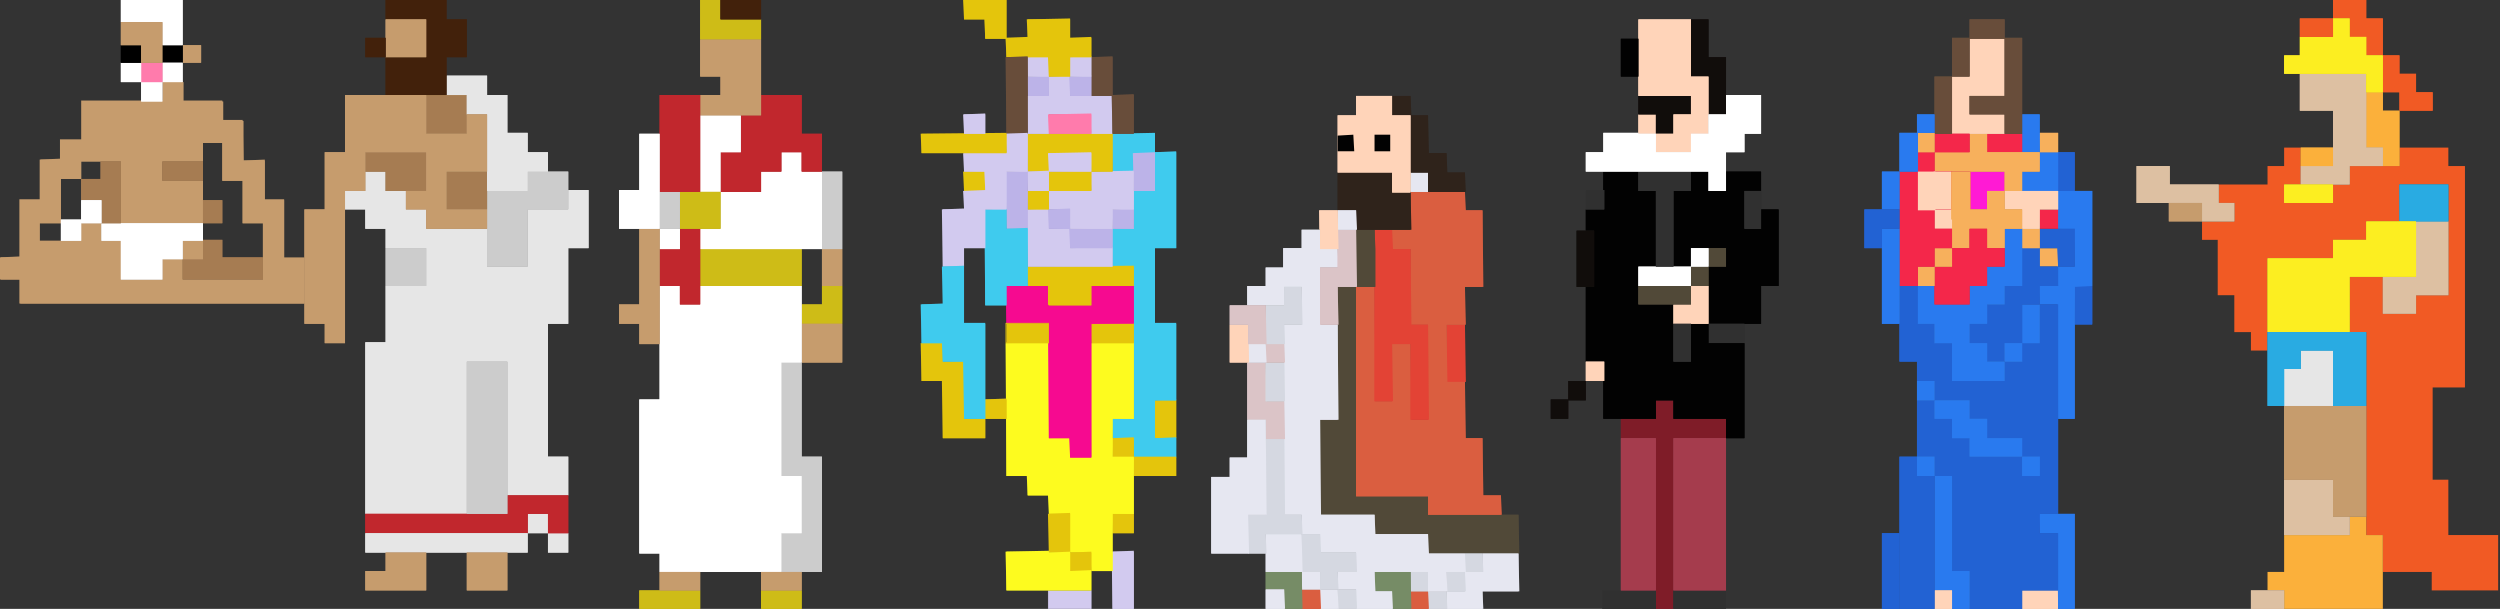 <?xml version="1.0" encoding="utf-8"?>
<!-- Generator: Adobe Illustrator 19.0.0, SVG Export Plug-In . SVG Version: 6.00 Build 0)  -->
<svg version="1.1" id="Layer_1" xmlns="http://www.w3.org/2000/svg" xmlns:xlink="http://www.w3.org/1999/xlink" x="0px" y="0px"
	 width="271px" height="66px" viewBox="-139 153 271 66" style="enable-background:new -139 153 271 66;" xml:space="preserve">
<rect x="-139" y="153" width="271" height="66" fill="#333333" stroke="none"/>
<style type="text/css">
	.st0{fill:none;}
	.st1{fill:#C69C6D;}
	.st2{fill:#A67C52;}
	.st3{fill:#FFFFFF;}
	.st4{fill:#FF7BAC;}
	.st5{fill:#E6E6E6;}
	.st6{fill:#C1272D;}
	.st7{fill:#CCCCCC;}
	.st8{fill:#42210B;}
	.st9{fill:#F15A24;}
	.st10{fill:#DDC0A2;}
	.st11{fill:#29ABE2;}
	.st12{fill:#FBB03B;}
	.st13{fill:#FCEE21;}
	.st14{fill:#CEBC17;}
	.st15{fill:#E4C50C;}
	.st16{fill:#3FCBEE;}
	.st17{fill:#BCB3E8;}
	.st18{fill:#D2CAEF;}
	.st19{fill:#FDFB1F;}
	.st20{fill:#F60A90;}
	.st21{fill:#684D3A;}
	.st22{fill:#514938;}
	.st23{fill:#E6E7F1;}
	.st24{fill:#D5D8E1;}
	.st25{fill:#E34335;}
	.st26{fill:#DA5E40;}
	.st27{fill:#2F231B;}
	.st28{fill:#768C66;}
	.st29{fill:#FFD4B9;}
	.st30{fill:#DBC4C7;}
	.st31{fill:#020202;}
	.st32{fill:#2262D3;}
	.st33{fill:#297AEF;}
	.st34{fill:#F7B05C;}
	.st35{fill:#F4274A;}
	.st36{fill:#FF1AD4;}
	.st37{fill:#303030;}
	.st38{fill:#7F1C28;}
	.st39{fill:#110D0B;}
	.st40{fill:#A53C4D;}
</style>
<g>
	<polygon class="st0" points="-121.5,174.9 -121.5,174.7 -121.5,174.3 -121.4,174.3 -121.4,174.7 -121.4,174.9 	"/>
	<polygon class="st0" points="-121.5,174.7 -121.5,174.9 -121.4,174.9 -121.4,174.7 -121.4,174.3 -121.5,174.3 	"/>
	<polygon class="st0" points="-132.5,183.6 -132.5,183.6 -132.5,183.5 	"/>
	<polygon class="st0" points="-132.5,183.6 -132.5,183.6 -132.5,183.5 	"/>
	<polygon class="st0" points="-121.5,183.6 -121.5,183.6 -121.5,183.5 	"/>
	<polygon class="st0" points="-121.5,183.6 -121.5,183.6 -121.5,183.5 	"/>
	<polygon class="st0" points="-134.7,177.2 -134.6,177.2 -132.5,177.2 -132.4,178.9 -134.6,179 	"/>
	<polygon class="st0" points="-134.6,177.2 -134.7,177.2 -134.6,179 -132.4,178.9 -132.5,177.2 	"/>
	<polygon class="st0" points="-130.2,170.5 -128.1,170.5 -128.1,172.2 -130.2,172.4 	"/>
	<polygon class="st0" points="-128.1,170.5 -130.2,170.5 -130.2,172.4 -128.1,172.2 	"/>
	<polygon class="st0" points="-132.4,176.8 -132.4,172.6 -130.3,172.6 -130.2,174.3 -130.2,174.9 -130.3,174.9 -130.2,176.8 	"/>
	<polygon class="st0" points="-130.3,174.9 -130.2,174.9 -130.2,174.7 -130.2,174.3 -130.3,172.6 -132.4,172.6 -132.4,176.8 
		-130.2,176.8 	"/>
	<polygon class="st0" points="-121.5,155.6 -121.5,155.4 -121.5,155 -121.4,155 -121.4,155.4 -121.4,155.6 	"/>
	<polygon class="st0" points="-121.4,155 -121.5,155 -121.5,155.4 -121.5,155.6 -121.4,155.6 -121.4,155.4 	"/>
	<path class="st0" d="M-121.5,164.3v-0.1V164.3z"/>
	<path class="st0" d="M-121.5,164.3v-0.1V164.3z"/>
	<polygon class="st0" points="-121.5,164.2 -121.5,164 -121.5,163.7 -121.4,163.7 -121.4,164 -121.4,164.2 	"/>
	<polygon class="st0" points="-121.5,164 -121.5,164.2 -121.4,164.2 -121.4,164 -121.4,163.7 -121.5,163.7 	"/>
	<polygon class="st0" points="-132.5,183.5 -132.5,183.3 -132.5,183 -132.4,183 -132.4,183.3 -132.4,183.5 	"/>
	<polygon class="st0" points="-132.4,183.3 -132.4,183 -132.5,183 -132.5,183.3 -132.5,183.5 -132.4,183.5 	"/>
	<path class="st0" d="M-108.3,183.6v-0.1V183.6z"/>
	<path class="st0" d="M-108.3,183.6v-0.1V183.6z"/>
	<polygon class="st0" points="-121.5,183.5 -121.5,183.3 -121.5,183 -121.4,183 -121.4,183.3 -121.4,183.5 	"/>
	<polygon class="st0" points="-121.4,183.3 -121.4,183 -121.5,183 -121.5,183.3 -121.5,183.5 -121.4,183.5 	"/>
	<polygon class="st0" points="-112.7,180.9 -114.9,181 -114.9,180.9 -114.9,178.9 -117.1,179 -117.1,178.9 -117,178.9 -117,177.2 
		-114.9,177.2 -114.9,176.8 -114.9,174.7 -117,174.7 -117,172.6 -117,170.5 -117.1,170.5 -117.1,170.4 -117,170.4 -117,168.5 
		-114.9,168.5 -114.9,170.5 -114.9,172.6 -112.7,172.6 -112.7,174.3 -112.7,177.2 -110.5,177.2 -110.5,179.1 -110.5,180.9 
		-112.7,181 	"/>
	<polygon class="st0" points="-114.9,174.9 -114.9,176.8 -114.9,177.2 -117,177.2 -117,178.9 -117.1,178.9 -117.1,179 -114.9,178.9 
		-114.9,179 -114.9,180.9 -114.9,181 -112.7,180.9 -112.7,181 -110.5,180.9 -110.5,179.1 -110.5,179 -110.5,178.9 -110.5,177.2 
		-112.7,177.2 -112.7,176.8 -112.7,174.9 -112.7,174.7 -112.7,174.3 -112.7,172.6 -114.9,172.6 -114.9,172.4 -114.9,170.5 
		-114.9,170.4 -114.9,168.5 -117,168.5 -117,170.4 -117.1,170.4 -117.1,170.5 -117,170.5 -117,172.6 -117,174.7 -114.9,174.7 	"/>
	<polygon class="st0" points="-108.3,183.5 -108.3,183.3 -108.3,183 -108.2,183 -108.2,183.3 -108.2,183.5 	"/>
	<polygon class="st0" points="-108.3,183.3 -108.3,183.5 -108.2,183.5 -108.2,183.3 -108.2,183 -108.3,183 	"/>
	<path class="st1" d="M-136.9,185.9l0-2.6l-2.1,0l0-2.4l2.1-0.1l0-6.2l2.2,0l0-4.3l2.2-0.1l0-2.1l2.3,0l0-4.2l8.8,0l0-2.1l2.2,0
		l0,2.1l4.3,0l0,2.1l2.2,0l0.1,4.4l2.3-0.1l0,4.3l2.1,0l0,6.3l2.2,0l0,5H-136.9z M-119.2,181.1l0,2.2l8.7,0l0-2.4v-3.7l-2.2,0l0-4.6
		l-2.2,0l0-4.1l-2.1,0l0,2l-4.4,0l0,2.1l4.4,0l0,4.6l-8.9,0l0-6.7l-2.2,0h-2.1l0,1.9l-2.2,0l0,4.8l-2.3,0l0,1.9l4.5,0l0-1.9l2.2,0
		l0,1.9l2.1,0l0,4.2l4.5,0l0-2.2H-119.2z"/>
	<path class="st1" d="M-106,185.9V181h-2.2l0,0l0-6.3h-2.1l0-4.3l-2.3,0l0-4.3h-2.2V164h-4.3v-2.1h-2.2v2.1h-8.8v4.2l-2.3,0l0,2.1
		l-2.2,0l0,4.4h-2.2v6.2l-2.1,0v2.4h2.1v2.6 M-125.9,183.3v-4.2h-2.1v-1.9l-2.2,0v1.9l-4.5,0l0-1.9h2.3l0-4.8l2.2,0l0,0v-1.9h2.1
		h2.2v6.7l8.9,0l0-4.6h-4.4v-2.1h4.4l0-2h2.1v4.1h2.2v4.6h2.2v3.7v2.4h-8.7v-2.2h-2.2v2.2H-125.9z"/>
	<polygon class="st2" points="-119.2,183.3 -119.2,181.1 -117,181.1 -117,179 -114.9,179 -114.9,180.9 -110.5,180.9 -110.5,183.3 	
		"/>
	<polygon class="st2" points="-114.9,180.9 -114.9,179 -117,179 -117,181.1 -119.2,181.1 -119.2,183.3 -110.5,183.3 -110.5,180.9 	
		"/>
	<polygon class="st2" points="-117,177.2 -117,176.8 -117,174.7 -114.9,174.7 -114.9,174.9 -114.9,177.2 	"/>
	<polygon class="st2" points="-114.9,177.2 -114.9,176.8 -114.9,174.9 -114.9,174.7 -117,174.7 -117,176.8 -117,177.2 	"/>
	<polygon class="st1" points="-119.2,181.1 -119.2,179.1 -117,179.1 -117,181.1 	"/>
	<polygon class="st1" points="-117,181.1 -117,179.1 -119.2,179.1 -119.2,181.1 	"/>
	<polygon class="st2" points="-121.4,172.6 -121.4,170.5 -117,170.5 -117,172.6 	"/>
	<polygon class="st2" points="-121.4,170.5 -121.4,172.6 -117,172.6 -117,170.5 	"/>
	<polygon class="st1" points="-119.2,159.8 -119.2,157.9 -117.2,157.9 -117.2,159.8 	"/>
	<polygon class="st1" points="-119.2,159.8 -117.2,159.8 -117.2,157.9 -119.2,157.9 	"/>
	<polygon points="-121.4,159.8 -121.4,157.9 -119.2,157.9 -119.2,159.8 	"/>
	<polygon points="-119.2,157.9 -121.4,157.9 -121.4,159.8 -119.2,159.8 	"/>
	<polygon class="st3" points="-125.9,183.3 -125.9,179.1 -128,179.1 -128,177.2 -117,177.2 -117,179.1 -119.2,179.1 -119.2,181.1 
		-121.4,181.1 -121.4,183.3 	"/>
	<polygon class="st3" points="-121.4,181.1 -119.2,181.1 -119.2,179.1 -117,179.1 -117,177.2 -128,177.2 -128,179.1 -125.9,179.1 
		-125.9,183.3 -121.4,183.3 	"/>
	<polygon class="st3" points="-123.7,164 -123.7,161.9 -121.4,161.9 -121.4,159.8 -119.2,159.8 -119.2,161.9 -121.4,161.9 
		-121.4,164 	"/>
	<polygon class="st3" points="-121.4,161.9 -119.2,161.9 -119.2,159.8 -121.4,159.8 -121.4,161.9 -123.7,161.9 -123.7,164 
		-121.4,164 	"/>
	<polygon class="st4" points="-123.7,161.9 -123.7,159.8 -121.4,159.8 -121.4,161.9 	"/>
	<polygon class="st4" points="-121.4,161.9 -121.4,159.8 -123.7,159.8 -123.7,161.9 	"/>
	<polygon class="st3" points="-121.4,157.9 -121.4,155.4 -125.9,155.4 -125.9,153 -119.2,153 -119.2,157.9 	"/>
	<polygon class="st3" points="-121.4,155.4 -121.4,157.9 -119.2,157.9 -119.2,153 -125.9,153 -125.9,155.4 	"/>
	<polygon class="st3" points="-125.9,161.9 -125.9,161.8 -125.9,159.8 -123.7,159.8 -123.7,161.9 	"/>
	<polygon class="st3" points="-123.7,159.8 -123.7,159.8 -125.9,159.8 -125.9,161.8 -125.9,161.9 -123.7,161.9 	"/>
	<polygon points="-125.9,159.8 -125.9,157.9 -123.7,157.9 -123.7,159.8 	"/>
	<polygon points="-123.7,159.8 -123.7,157.9 -123.7,157.9 -125.9,157.9 -125.9,159.8 	"/>
	<polygon class="st1" points="-123.7,159.8 -123.7,157.9 -125.9,157.9 -125.9,155.4 -121.4,155.4 -121.4,159.8 	"/>
	<polygon class="st1" points="-123.7,157.9 -123.7,159.8 -121.4,159.8 -121.4,155.4 -125.9,155.4 -125.9,157.9 	"/>
	<polygon class="st2" points="-128,177.2 -128,174.7 -130.2,174.7 -130.2,172.4 -128.1,172.4 -128.1,170.5 -125.9,170.5 
		-125.9,177.2 	"/>
	<polygon class="st2" points="-125.9,170.5 -128.1,170.5 -128.1,172.4 -130.2,172.4 -130.2,172.4 -130.2,174.7 -128,174.7 
		-128,177.2 -125.9,177.2 	"/>
	<polygon class="st3" points="-132.4,179.1 -132.4,176.8 -130.2,176.8 -130.2,174.7 -128,174.7 -128,177.2 -130.2,177.2 
		-130.2,179.1 	"/>
	<polygon class="st3" points="-128,174.7 -130.2,174.7 -130.2,176.8 -132.4,176.8 -132.4,179.1 -130.2,179.1 -130.2,177.2 
		-128,177.2 	"/>
</g>
<g>
	<polygon class="st5" points="-99.4,208.7 -99.4,190.1 -97.2,190.1 -97.2,184 -92.8,184 -92.8,179.9 -97.2,179.9 -97.2,177.8 
		-99.4,177.8 -99.4,175.7 -101.6,175.7 -101.6,173.7 -99.4,173.7 -99.4,171.6 -97.2,171.6 -97.2,173.7 -95,173.7 -95,175.7 
		-92.8,175.7 -92.8,177.8 -86.2,177.8 -86.2,181.9 -81.8,181.9 -81.8,175.7 -77.4,175.7 -77.4,173.6 -75.2,173.6 -75.2,179.9 
		-77.4,179.9 -77.4,188.1 -79.6,188.1 -79.6,202.5 -77.4,202.5 -77.4,206.7 -84,206.7 -84,192.2 -88.4,192.2 -88.4,208.7 	"/>
	<polygon class="st5" points="-77.4,173.6 -77.4,175.7 -81.8,175.7 -81.8,181.9 -86.2,181.9 -86.2,177.8 -92.8,177.8 -92.8,175.7 
		-95,175.7 -95,173.7 -97.2,173.7 -97.2,171.6 -99.4,171.6 -99.4,173.7 -101.6,173.7 -101.6,175.7 -99.4,175.7 -99.4,177.8 
		-97.2,177.8 -97.2,179.9 -92.8,179.9 -92.8,184 -97.2,184 -97.2,190.1 -99.4,190.1 -99.4,208.7 -88.4,208.7 -88.4,192.2 -84,192.2 
		-84,206.7 -77.4,206.7 -77.4,202.5 -79.6,202.5 -79.6,188.1 -77.4,188.1 -77.4,179.9 -75.2,179.9 -75.2,173.6 	"/>
	<polygon class="st5" points="-79.6,212.9 -79.6,210.8 -77.4,210.8 -77.4,212.9 	"/>
	<rect x="-79.6" y="210.8" class="st5" width="2.2" height="2.1"/>
	<polygon class="st5" points="-81.8,210.8 -81.8,208.7 -79.6,208.7 -79.6,210.8 	"/>
	<rect x="-81.8" y="208.7" class="st5" width="2.2" height="2.1"/>
	<polygon class="st6" points="-79.6,210.8 -79.6,208.7 -81.8,208.7 -81.8,210.8 -99.4,210.8 -99.4,208.7 -84,208.7 -84,206.7 
		-77.4,206.7 -77.4,210.8 	"/>
	<polygon class="st6" points="-84,206.7 -84,208.7 -99.4,208.7 -99.4,210.8 -81.8,210.8 -81.8,208.7 -79.6,208.7 -79.6,210.8 
		-77.4,210.8 -77.4,206.7 	"/>
	<polygon class="st7" points="-86.2,181.9 -86.2,173.7 -81.8,173.7 -81.8,171.6 -77.4,171.6 -77.4,175.7 -81.8,175.7 -81.8,181.9 	
		"/>
	<polygon class="st7" points="-81.8,173.7 -86.2,173.7 -86.2,181.9 -81.8,181.9 -81.8,175.7 -77.4,175.7 -77.4,171.6 -81.8,171.6 	
		"/>
	<polygon class="st5" points="-99.4,212.9 -99.4,210.8 -81.8,210.8 -81.8,212.9 	"/>
	<polygon class="st5" points="-99.4,210.8 -99.4,212.9 -81.8,212.9 -81.8,210.8 	"/>
	<polygon class="st7" points="-88.4,208.7 -88.4,192.2 -84,192.2 -84,208.7 	"/>
	<polygon class="st7" points="-84,208.7 -84,192.2 -88.4,192.2 -88.4,208.7 	"/>
	<polygon class="st1" points="-88.4,217 -88.4,212.9 -84,212.9 -84,217 	"/>
	<polygon class="st1" points="-88.4,212.9 -88.4,217 -84,217 -84,212.9 	"/>
	<polygon class="st2" points="-90.6,175.7 -90.6,171.6 -86.2,171.6 -86.2,175.7 	"/>
	<polygon class="st2" points="-86.2,171.6 -90.6,171.6 -90.6,175.7 -86.2,175.7 	"/>
	<polygon class="st2" points="-92.8,167.5 -92.8,163.3 -88.4,163.3 -88.4,167.5 	"/>
	<polygon class="st2" points="-92.8,163.3 -92.8,167.5 -88.4,167.5 -88.4,163.3 	"/>
	<polygon class="st5" points="-86.2,173.7 -86.2,165.4 -88.4,165.4 -88.4,163.3 -90.6,163.3 -90.6,161.2 -86.2,161.2 -86.2,163.3 
		-84,163.3 -84,167.4 -81.8,167.4 -81.8,169.5 -79.6,169.5 -79.6,171.6 -81.8,171.6 -81.8,173.7 	"/>
	<polygon class="st5" points="-90.6,163.3 -88.4,163.3 -88.4,165.4 -86.2,165.4 -86.2,173.7 -81.8,173.7 -81.8,171.6 -79.6,171.6 
		-79.6,169.5 -81.8,169.5 -81.8,167.4 -84,167.4 -84,163.3 -86.2,163.3 -86.2,161.2 -90.6,161.2 	"/>
	<polygon class="st7" points="-97.2,184 -97.2,183.9 -97.2,179.9 -92.8,179.9 -92.8,184 	"/>
	<polygon class="st7" points="-92.8,184 -92.8,183.9 -92.8,179.9 -97.2,179.9 -97.2,183.9 -97.2,184 	"/>
	<polygon class="st2" points="-97.2,173.7 -97.2,171.6 -99.4,171.6 -99.4,169.5 -92.8,169.5 -92.8,173.7 	"/>
	<polygon class="st2" points="-92.8,169.5 -99.4,169.5 -99.4,171.6 -97.2,171.6 -97.2,173.7 -92.8,173.7 	"/>
	<polygon class="st8" points="-97.2,163.3 -97.2,159.2 -92.8,159.2 -92.8,155.1 -97.2,155.1 -97.2,153 -90.6,153 -90.6,155.1 
		-88.4,155.1 -88.4,157.1 -88.4,159.2 -90.6,159.2 -90.6,163.3 	"/>
	<polygon class="st8" points="-90.6,163.3 -90.6,159.2 -88.4,159.2 -88.4,157.1 -88.4,155.1 -90.6,155.1 -90.6,153 -97.2,153 
		-97.2,155.1 -92.8,155.1 -92.8,159.2 -97.2,159.2 -97.2,163.3 	"/>
	<polygon class="st1" points="-97.2,159.2 -97.2,155.1 -92.8,155.1 -92.8,159.2 	"/>
	<polygon class="st1" points="-92.8,159.2 -92.8,155.1 -97.2,155.1 -97.2,159.2 	"/>
	<polygon class="st1" points="-99.4,217 -99.4,214.9 -97.2,214.9 -97.2,212.9 -92.8,212.9 -92.8,217 	"/>
	<polygon class="st1" points="-97.2,212.9 -97.2,214.9 -99.4,214.9 -99.4,217 -92.8,217 -92.8,212.9 	"/>
	<polygon class="st8" points="-99.4,159.2 -99.4,157.1 -97.2,157.1 -97.2,159.2 	"/>
	<polygon class="st8" points="-97.2,157.1 -99.4,157.1 -99.4,159.2 -97.2,159.2 	"/>
	<polygon class="st1" points="-103.8,190.2 -103.8,188.1 -106,188.1 -106,175.7 -103.8,175.7 -103.8,169.5 -101.6,169.5 
		-101.6,163.3 -92.8,163.3 -92.8,167.5 -88.4,167.5 -88.4,165.4 -86.2,165.4 -86.2,171.6 -90.6,171.6 -90.6,175.7 -86.2,175.7 
		-86.2,177.8 -92.8,177.8 -92.8,175.7 -95,175.7 -95,173.7 -92.8,173.7 -92.8,169.5 -99.4,169.5 -99.4,173.7 -101.6,173.7 
		-101.6,190.2 	"/>
	<polygon class="st1" points="-99.4,173.7 -99.4,169.5 -92.8,169.5 -92.8,173.7 -95,173.7 -95,175.7 -92.8,175.7 -92.8,177.8 
		-86.2,177.8 -86.2,175.7 -90.6,175.7 -90.6,171.6 -86.2,171.6 -86.2,165.4 -88.4,165.4 -88.4,167.5 -92.8,167.5 -92.8,163.3 
		-101.6,163.3 -101.6,169.5 -103.8,169.5 -103.8,175.7 -106,175.7 -106,188.1 -103.8,188.1 -103.8,190.2 -101.6,190.2 -101.6,173.7 
			"/>
</g>
<g>
	<polygon class="st0" points="119.3,165 119.3,163 121.1,163 121.1,165 	"/>
	<rect x="119.3" y="163" class="st0" width="1.8" height="2"/>
	<polygon class="st9" points="131.8,217 124.6,217 124.6,215 119.3,215 119.3,211 117.5,211 117.5,189 115.7,189 115.7,183 
		119.3,183 119.3,187 122.9,187 122.9,185 126.4,185 126.4,173 121.1,173 121.1,177 117.5,177 117.5,179 113.9,179 113.9,181 
		106.8,181 106.8,191 105,191 105,189 103.2,189 103.2,185 101.4,185 101.4,179 99.7,179 99.7,177 103.2,177 103.2,175 101.5,175 
		101.5,173 106.8,173 106.8,171 108.6,171 108.6,169 110.4,169 110.4,173 108.6,173 108.6,175 113.9,175 113.9,173 115.7,173 
		115.7,171 121.1,171 121.1,169 126.4,169 126.4,171 128.2,171 128.2,195 124.7,195 124.7,205 126.4,205 126.4,211 131.8,211 
		131.8,211 126.4,211 126.4,205 124.7,205 124.7,195 128.2,195 128.2,171 126.4,171 126.4,169 121.1,169 121.1,171 115.7,171 
		115.7,173 113.9,173 113.9,175 108.6,175 108.6,173 110.4,173 110.4,169 108.6,169 108.6,171 106.8,171 106.8,173 101.5,173 
		101.5,175 103.2,175 103.2,177 99.7,177 99.7,179 101.4,179 101.4,185 103.2,185 103.2,189 105,189 105,191 106.8,191 106.8,181 
		113.9,181 113.9,179 117.5,179 117.5,177 121.1,177 121.1,173 126.4,173 126.4,185 122.9,185 122.9,187 119.3,187 119.3,183 
		115.7,183 115.7,189 117.5,189 117.5,211 119.3,211 119.3,215 124.6,215 124.6,217 131.8,217 	"/>
	<polyline class="st9" points="131.8,211 126.4,211 126.4,205 124.7,205 124.7,195 128.2,195 128.2,171 126.4,171 126.4,169 
		121.1,169 121.1,171 115.7,171 115.7,173 113.9,173 113.9,175 108.6,175 108.6,173 110.4,173 110.4,169 110.3,169 108.6,169 
		108.6,171 106.8,171 106.8,173 101.5,173 101.5,175 103.2,175 103.2,177 99.7,177 99.7,179 101.4,179 101.4,185 103.2,185 
		103.2,189 105,189 105,191 106.8,191 106.8,181 113.9,181 113.9,179 117.5,179 117.5,177 121.1,177 121.1,173 124.6,173 126.4,173 
		126.4,185 122.9,185 122.9,187 119.3,187 119.3,183 115.7,183 115.7,189 117.5,189 117.5,211 119.3,211 119.3,215 124.6,215 
		124.6,217 131.8,217 	"/>
	<polygon class="st10" points="119.3,187 119.3,183 122.9,183 122.9,177 126.4,177 126.4,185 122.9,185 122.9,187 	"/>
	<polygon class="st10" points="122.9,177 122.9,183 119.3,183 119.3,187 122.9,187 122.9,185 126.4,185 126.4,177 	"/>
	<polygon class="st11" points="121.1,177 121.1,173 126.4,173 126.4,177 	"/>
	<rect x="121.1" y="173" class="st11" width="5.3" height="4"/>
	<polygon class="st9" points="121.1,165 121.1,163 119.3,163 119.3,159 121.1,159 121.1,161 122.9,161 122.9,163 124.7,163 
		124.7,165 	"/>
	<polygon class="st9" points="119.3,163 121.1,163 121.1,165 124.7,165 124.7,163 122.9,163 122.9,161 121.1,161 121.1,159 
		119.3,159 	"/>
	<polygon class="st12" points="119.3,219 119.3,219 119.3,211 117.5,211 117.5,209 115.7,209 115.7,211 108.6,211 108.6,215 
		106.8,215 106.8,217 108.6,217 108.6,219 108.6,219 108.6,217 106.8,217 106.8,215 108.6,215 108.6,211 115.7,211 115.7,209 
		117.5,209 117.5,211 119.3,211 	"/>
	<polyline class="st12" points="119.3,219 119.3,211 117.5,211 117.5,209 115.7,209 115.7,211 112.1,211 110.3,211 108.6,211 
		108.6,215 106.8,215 106.8,217 108.6,217 108.6,219 	"/>
	<polygon class="st12" points="119.3,171 119.3,169 117.5,169 117.5,163 119.3,163 119.3,165 121.1,165 121.1,171 	"/>
	<polygon class="st12" points="119.3,163 117.5,163 117.5,169 119.3,169 119.3,171 121.1,171 121.1,165 119.3,165 	"/>
	<polygon class="st9" points="117.5,159 117.5,157 115.7,157 115.7,155 113.9,155 113.9,153 117.5,153 117.5,155 119.3,155 
		119.3,157 119.3,159 	"/>
	<polygon class="st9" points="115.7,157 117.5,157 117.5,159 119.3,159 119.3,157 119.3,155 117.5,155 117.5,153 113.9,153 
		113.9,155 115.7,155 	"/>
	<polygon class="st10" points="110.4,173 110.4,171 113.9,171 113.9,165 110.3,165 110.3,161 117.5,161 117.5,169 119.3,169 
		119.3,171 115.7,171 115.7,173 	"/>
	<polygon class="st10" points="110.4,171 110.4,173 115.7,173 115.7,171 119.3,171 119.3,169 117.5,169 117.5,161 110.3,161 
		110.3,165 113.9,165 113.9,171 	"/>
	<polygon class="st13" points="108.6,175 108.6,173 113.9,173 113.9,175 	"/>
	<rect x="108.6" y="173" class="st13" width="5.3" height="2"/>
	<polygon class="st12" points="110.4,171 110.4,169 112.1,169 113.9,169 113.9,171 	"/>
	<polygon class="st12" points="112.1,171 112.1,171 113.9,171 113.9,169 112.1,169 112.1,169 110.4,169 110.4,171 	"/>
	<polygon class="st13" points="117.5,163 117.5,161 108.6,161 108.6,159 110.3,159 110.3,157 113.9,157 113.9,155 115.7,155 
		115.7,157 117.5,157 117.5,159 119.3,159 119.3,163 	"/>
	<polygon class="st13" points="117.5,161 117.5,163 119.3,163 119.3,159 117.5,159 117.5,157 115.7,157 115.7,155 113.9,155 
		113.9,157 110.3,157 110.3,159 108.6,159 108.6,161 	"/>
	<polygon class="st9" points="110.3,157 110.3,155 113.9,155 113.9,157 	"/>
	<rect x="110.3" y="155" class="st9" width="3.6" height="2"/>
	<polygon class="st10" points="108.6,211 108.6,205 113.9,205 113.9,209 115.7,209 115.7,211 	"/>
	<polygon class="st10" points="115.7,211 115.7,209 113.9,209 113.9,205 108.6,205 108.6,211 	"/>
	<polygon class="st1" points="113.9,209 113.9,205 108.6,205 108.6,197 117.5,197 117.5,209 	"/>
	<polygon class="st1" points="113.9,205 113.9,209 117.5,209 117.5,197 108.6,197 108.6,205 	"/>
	<polygon class="st5" points="108.6,197 108.6,193 110.4,193 110.4,191 113.9,191 113.9,197 	"/>
	<polygon class="st5" points="113.9,197 113.9,191 110.4,191 110.4,193 108.6,193 108.6,197 	"/>
	<polygon class="st13" points="106.8,189 106.8,181 113.9,181 113.9,179 117.5,179 117.5,177 122.9,177 122.9,183 115.7,183 
		115.7,189 	"/>
	<polygon class="st13" points="115.7,189 115.7,183 122.9,183 122.9,177 117.5,177 117.5,179 113.9,179 113.9,181 106.8,181 
		106.8,189 	"/>
	<polygon class="st10" points="105,219 105,217 108.6,217 108.6,219 	"/>
	<rect x="105" y="217" class="st10" width="3.6" height="2"/>
	<polygon class="st11" points="113.9,197 113.9,191 110.4,191 110.4,193 108.6,193 108.6,197 106.8,197 106.8,189 117.5,189 
		117.5,197 	"/>
	<polygon class="st11" points="108.6,193 110.4,193 110.4,191 113.9,191 113.9,197 117.5,197 117.5,189 106.8,189 106.8,197 
		108.6,197 	"/>
	<polygon class="st10" points="99.7,177 99.7,175 92.6,175 92.6,171 96.2,171 96.2,173 101.5,173 101.5,175 103.2,175 103.2,177 	
		"/>
	<polygon class="st10" points="103.2,177 103.2,175 101.5,175 101.5,173 96.2,173 96.2,171 92.6,171 92.6,175 99.7,175 99.7,177 	
		"/>
	<polygon class="st1" points="96.1,177 96.1,175 99.7,175 99.7,177 	"/>
	<rect x="96.1" y="175" class="st1" width="3.6" height="2"/>
</g>
<g>
	<polygon class="st0" points="-52.1,186 -52.1,184 -52.1,180 -49.9,180 -49.9,182 -49.9,186 	"/>
	<polygon class="st0" points="-52.1,182 -52.1,184 -52.1,184 -52.1,186 -49.9,186 -49.9,184 -49.9,184 -49.9,182 -49.9,180 
		-52.1,180 	"/>
	<polygon class="st14" points="-52.1,188.1 -52.1,186 -49.9,186 -49.9,184 -47.7,184 -47.7,188.1 	"/>
	<polygon class="st14" points="-49.9,186 -52.1,186 -52.1,188.1 -47.7,188.1 -47.7,184 -49.9,184 	"/>
	<polygon class="st1" points="-49.9,184 -49.9,180 -47.7,180 -47.7,184 	"/>
	<polygon class="st1" points="-49.9,184 -49.9,184 -47.7,184 -47.7,184 -47.7,180 -49.9,180 	"/>
	<polygon class="st7" points="-49.9,180 -49.9,171.6 -47.7,171.6 -47.7,180 	"/>
	<polygon class="st7" points="-49.9,171.6 -49.9,180 -47.7,180 -47.7,171.6 	"/>
	<polygon class="st1" points="-52.1,192.3 -52.1,188.1 -47.7,188.1 -47.7,192.3 	"/>
	<polygon class="st1" points="-52.1,188.1 -52.1,192.3 -47.7,192.3 -47.7,188.1 	"/>
	<polygon class="st7" points="-54.3,215 -54.3,210.8 -52.1,210.8 -52.1,204.6 -54.3,204.6 -54.3,192.3 -52.1,192.3 -52.1,202.5 
		-49.9,202.5 -49.9,215 	"/>
	<polygon class="st7" points="-54.3,204.6 -52.1,204.6 -52.1,210.8 -54.3,210.8 -54.3,215 -49.9,215 -49.9,202.5 -52.1,202.5 
		-52.1,192.3 -54.3,192.3 	"/>
	<polygon class="st3" points="-67.5,215 -67.5,213 -69.7,213 -69.7,196.3 -67.5,196.3 -67.5,184 -65.3,184 -65.3,186 -63.1,186 
		-63.1,184 -52.1,184 -52.1,192.3 -54.3,192.3 -54.3,204.6 -52.1,204.6 -52.1,210.8 -54.3,210.8 -54.3,215 	"/>
	<polygon class="st3" points="-52.1,184 -63.1,184 -63.1,186 -65.3,186 -65.3,184 -67.5,184 -67.5,196.3 -69.7,196.3 -69.7,213 
		-67.5,213 -67.5,215 -54.3,215 -54.3,210.8 -52.1,210.8 -52.1,204.6 -54.3,204.6 -54.3,192.3 -52.1,192.3 	"/>
	<polygon class="st14" points="-63.1,184 -63.1,180 -52.1,180 -52.1,184 	"/>
	<polygon class="st14" points="-52.1,180 -63.1,180 -63.1,184 -63.1,184 -52.1,184 -52.1,184 	"/>
	<polygon class="st3" points="-63.1,180 -63.1,177.8 -60.9,177.8 -60.9,173.8 -56.5,173.8 -56.5,171.6 -54.3,171.6 -54.3,169.5 
		-52.1,169.5 -52.1,171.6 -49.9,171.6 -49.9,180 	"/>
	<polygon class="st3" points="-52.1,169.5 -54.3,169.5 -54.3,171.6 -56.5,171.6 -56.5,173.8 -60.9,173.8 -60.9,177.8 -63.1,177.8 
		-63.1,180 -49.9,180 -49.9,171.6 -52.1,171.6 	"/>
	<polygon class="st14" points="-56.5,219 -56.5,217 -52.1,217 -52.1,219 	"/>
	<polygon class="st14" points="-56.5,217 -56.5,219 -52.1,219 -52.1,217 	"/>
	<polygon class="st1" points="-56.5,217 -56.5,215 -52.1,215 -52.1,217 	"/>
	<polygon class="st1" points="-56.5,215 -56.5,217 -56.5,217 -52.1,217 -52.1,217 -52.1,215 	"/>
	<polygon class="st6" points="-60.9,173.8 -60.9,169.5 -58.7,169.5 -58.7,165.5 -56.5,165.5 -56.5,163.3 -52.1,163.3 -52.1,167.5 
		-49.9,167.5 -49.9,171.6 -52.1,171.6 -52.1,169.5 -54.3,169.5 -54.3,171.6 -56.5,171.6 -56.5,173.8 	"/>
	<polygon class="st6" points="-58.7,165.5 -58.7,169.5 -60.9,169.5 -60.9,173.8 -56.5,173.8 -56.5,171.6 -54.3,171.6 -54.3,169.5 
		-52.1,169.5 -52.1,171.6 -49.9,171.6 -49.9,167.5 -52.1,167.5 -52.1,163.3 -56.5,163.3 -56.5,165.5 	"/>
	<polygon class="st14" points="-63.1,157.3 -63.1,153 -60.9,153 -60.9,155.1 -56.5,155.1 -56.5,157.3 	"/>
	<polygon class="st14" points="-56.5,157.3 -56.5,155.1 -60.9,155.1 -60.9,153 -63.1,153 -63.1,157.3 	"/>
	<polygon class="st8" points="-60.9,155.1 -60.9,153 -56.5,153 -56.5,155.1 	"/>
	<polygon class="st8" points="-56.5,155.1 -56.5,153 -60.9,153 -60.9,155.1 	"/>
	<polygon class="st3" points="-63.1,173.8 -63.1,165.5 -58.7,165.5 -58.7,169.5 -60.9,169.5 -60.9,173.8 	"/>
	<polygon class="st3" points="-60.9,169.5 -58.7,169.5 -58.7,165.5 -63.1,165.5 -63.1,173.8 -60.9,173.8 	"/>
	<polygon class="st1" points="-63.1,165.5 -63.1,163.3 -60.9,163.3 -60.9,161.3 -63.1,161.3 -63.1,157.3 -56.5,157.3 -56.5,165.5 	
		"/>
	<polygon class="st1" points="-56.5,165.5 -56.5,157.3 -63.1,157.3 -63.1,161.3 -60.9,161.3 -60.9,163.3 -63.1,163.3 -63.1,165.5 	
		"/>
	<polygon class="st6" points="-65.3,186 -65.3,184 -67.5,184 -67.5,180 -65.3,180 -65.3,177.8 -63.1,177.8 -63.1,186 	"/>
	<polygon class="st6" points="-63.1,177.8 -65.3,177.8 -65.3,180 -67.5,180 -67.5,184 -67.5,184 -65.3,184 -65.3,186 -63.1,186 	"/>
	<polygon class="st14" points="-65.3,177.8 -65.3,173.8 -60.9,173.8 -60.9,177.8 	"/>
	<polygon class="st14" points="-65.3,177.8 -60.9,177.8 -60.9,173.8 -65.3,173.8 	"/>
	<polygon class="st14" points="-69.7,219 -69.7,217 -63.1,217 -63.1,219 	"/>
	<polygon class="st14" points="-69.7,217 -69.7,219 -63.1,219 -63.1,217 	"/>
	<polygon class="st1" points="-67.5,217 -67.5,215 -63.1,215 -63.1,217 	"/>
	<polygon class="st1" points="-67.5,215 -67.5,217 -67.5,217 -63.1,217 -63.1,217 -63.1,215 	"/>
	<polygon class="st3" points="-67.5,180 -67.5,177.8 -65.3,177.8 -65.3,180 	"/>
	<polygon class="st3" points="-65.3,177.8 -67.5,177.8 -67.5,180 -65.3,180 	"/>
	<polygon class="st7" points="-67.5,177.8 -67.5,173.8 -65.3,173.8 -65.3,177.8 	"/>
	<polygon class="st7" points="-65.3,173.8 -67.5,173.8 -67.5,177.8 -65.3,177.8 	"/>
	<polygon class="st6" points="-67.5,173.8 -67.5,163.3 -63.1,163.3 -63.1,173.8 	"/>
	<polygon class="st6" points="-67.5,173.8 -63.1,173.8 -63.1,163.3 -67.5,163.3 	"/>
	<polygon class="st1" points="-69.7,190.3 -69.7,188.1 -71.9,188.1 -71.9,186 -69.7,186 -69.7,177.8 -67.5,177.8 -67.5,190.3 	"/>
	<polygon class="st1" points="-67.5,177.8 -69.7,177.8 -69.7,186 -71.9,186 -71.9,188.1 -69.7,188.1 -69.7,190.3 -67.5,190.3 	"/>
	<polygon class="st3" points="-71.9,177.8 -71.9,175.8 -71.9,173.6 -69.7,173.6 -69.7,171.6 -69.7,167.5 -67.5,167.5 -67.5,169.5 
		-67.5,177.8 	"/>
	<polygon class="st3" points="-67.5,175.8 -67.5,173.8 -67.5,173.6 -67.5,171.6 -67.5,169.5 -67.5,167.5 -67.5,167.5 -69.7,167.5 
		-69.7,169.5 -69.7,171.6 -69.7,173.6 -71.9,173.6 -71.9,175.8 -71.9,177.8 -69.7,177.8 -67.5,177.8 	"/>
</g>
<g>
	<polygon class="st0" points="-32.2,196.3 -32.3,194.3 -32.3,188 -34.5,188.1 -34.6,186 -34.6,179.9 -32.2,179.8 -32.2,181.9 
		-32.2,186.1 -29.9,186 -29.9,188 -29.9,196.3 	"/>
	<polygon class="st0" points="-29.9,188.1 -29.9,186.1 -32.2,186.1 -32.2,184 -32.2,181.9 -32.2,179.9 -34.5,179.9 -34.5,181.9 
		-34.5,184 -34.5,186 -34.5,186.1 -34.5,188.1 -32.2,188.1 -32.2,190.1 -32.2,190.2 -32.2,192.2 -32.2,194.3 -32.2,196.3 
		-29.9,196.3 -29.9,194.3 -29.9,192.2 -29.9,190.2 -29.9,190.1 	"/>
	<polygon class="st15" points="-13.8,200.5 -13.9,196.4 -11.5,196.3 -11.5,200.5 	"/>
	<rect x="-13.8" y="196.4" class="st15" width="2.3" height="4.1"/>
	<polygon class="st16" points="-16.1,202.6 -16.2,200.5 -18.4,200.5 -18.5,198.4 -16.1,198.3 -16.2,181.9 -18.4,181.9 -18.5,177.8 
		-16.1,177.7 -16.2,173.7 -13.8,173.6 -13.9,169.6 -16.1,169.6 -16.1,171.6 -18.4,171.6 -18.5,167.5 -13.8,167.4 -13.8,169.5 
		-11.5,169.4 -11.5,179.9 -13.8,179.9 -13.8,188 -11.5,188 -11.5,196.4 -13.8,196.4 -13.8,200.5 -11.5,200.4 -11.5,202.6 	"/>
	<polygon class="st16" points="-13.8,169.5 -13.8,167.5 -18.4,167.5 -18.4,171.6 -16.1,171.6 -16.1,169.6 -13.8,169.6 -13.8,173.7 
		-16.1,173.7 -16.1,177.8 -18.4,177.8 -18.4,181.9 -16.1,181.9 -16.1,198.4 -18.4,198.4 -18.4,200.5 -16.1,200.5 -16.1,202.6 
		-11.5,202.6 -11.5,200.5 -13.8,200.5 -13.8,196.4 -11.5,196.4 -11.5,188.1 -13.8,188.1 -13.8,179.9 -11.5,179.9 -11.5,169.5 	"/>
	<polygon class="st15" points="-16.1,204.6 -16.2,202.5 -11.5,202.5 -11.5,204.6 	"/>
	<rect x="-16.1" y="202.6" class="st15" width="4.6" height="2"/>
	<polygon class="st17" points="-16.1,173.7 -16.2,169.6 -13.8,169.5 -13.8,173.7 	"/>
	<rect x="-16.1" y="169.6" class="st17" width="2.3" height="4.1"/>
	<polygon class="st18" points="-18.4,219.1 -18.5,212.8 -16.1,212.7 -16.1,219.1 	"/>
	<polygon class="st18" points="-18.4,219.1 -16.1,219.1 -16.1,212.8 -18.4,212.8 -18.4,212.9 	"/>
	<polygon class="st15" points="-18.4,210.8 -18.5,208.7 -16.1,208.6 -16.1,210.8 	"/>
	<rect x="-18.4" y="208.7" class="st15" width="2.3" height="2.1"/>
	<polygon class="st15" points="-18.4,202.6 -18.5,200.5 -16.1,200.4 -16.1,202.6 	"/>
	<rect x="-18.4" y="200.5" class="st15" width="2.3" height="2.1"/>
	<polygon class="st17" points="-18.4,177.8 -18.5,175.7 -16.1,175.6 -16.1,177.8 	"/>
	<rect x="-18.4" y="175.7" class="st17" width="2.3" height="2.1"/>
	<polygon class="st19" points="-20.7,214.9 -20.8,212.9 -23,212.9 -23.1,208.7 -25.3,208.7 -25.4,206.7 -27.6,206.7 -27.7,204.5 
		-29.9,204.6 -30,190.2 -25.3,190.1 -25.3,200.5 -23,200.4 -23,202.5 -20.7,202.5 -20.8,190.2 -16.1,190.1 -16.1,198.4 -18.4,198.4 
		-18.4,202.5 -16.1,202.5 -16.1,208.7 -18.4,208.7 -18.4,214.9 	"/>
	<polygon class="st19" points="-18.4,202.6 -18.4,198.4 -16.1,198.4 -16.1,190.2 -20.7,190.2 -20.7,202.6 -23,202.6 -23,200.5 
		-25.3,200.5 -25.3,190.2 -29.9,190.2 -29.9,204.6 -27.6,204.6 -27.6,206.7 -25.3,206.7 -25.3,208.7 -23,208.7 -23,212.9 
		-20.7,212.9 -20.7,214.9 -18.4,214.9 -18.4,208.7 -16.1,208.7 -16.1,202.6 	"/>
	<polygon class="st15" points="-20.7,190.2 -20.8,188 -16.1,188 -16.1,190.2 	"/>
	<rect x="-20.7" y="188.1" class="st15" width="4.6" height="2.1"/>
	<polygon class="st20" points="-23,202.6 -23.1,200.5 -25.3,200.5 -25.4,188 -29.9,188.1 -30,184 -25.3,183.9 -25.3,186.1 
		-20.7,186 -20.8,184 -16.1,183.9 -16.1,188 -20.7,188.1 -20.7,202.6 	"/>
	<polygon class="st20" points="-20.7,184 -20.7,186.1 -25.3,186.1 -25.3,184 -29.9,184 -29.9,188.1 -25.3,188.1 -25.3,200.5 
		-23,200.5 -23,202.6 -20.7,202.6 -20.7,188.1 -16.1,188.1 -16.1,184 	"/>
	<polygon class="st15" points="-25.3,186.1 -25.4,186 -25.4,184 -27.6,184 -27.7,181.9 -16.1,181.8 -16.1,184 -20.7,184 
		-20.7,186.1 	"/>
	<polygon class="st15" points="-27.6,181.9 -27.6,184 -25.3,184 -25.3,186 -25.3,186.1 -20.7,186.1 -20.7,186 -20.7,184 -16.1,184 
		-16.1,181.9 	"/>
	<polygon class="st18" points="-27.6,181.9 -27.7,177.8 -27.7,175.7 -25.3,175.6 -25.3,177.8 -23,177.7 -23,179.9 -18.4,179.8 
		-18.4,181.9 	"/>
	<polygon class="st18" points="-23,179.9 -23,177.8 -23,177.8 -25.3,177.8 -25.3,175.7 -27.6,175.7 -27.6,177.8 -27.6,181.9 
		-18.4,181.9 -18.4,179.9 	"/>
	<polygon class="st17" points="-23,179.9 -23.1,177.8 -20.7,177.7 -18.4,177.7 -18.4,179.9 	"/>
	<polygon class="st17" points="-23,177.8 -23,179.9 -20.7,179.9 -18.4,179.9 -18.4,177.8 -20.7,177.8 	"/>
	<polygon class="st18" points="-23,177.8 -23.1,175.7 -25.3,175.7 -25.4,173.7 -20.7,173.6 -20.8,171.6 -16.1,171.5 -16.1,175.7 
		-18.4,175.7 -18.4,177.8 	"/>
	<polygon class="st18" points="-20.7,173.7 -25.3,173.7 -25.3,175.7 -23,175.7 -23,177.8 -18.4,177.8 -18.4,175.7 -16.1,175.7 
		-16.1,171.6 -20.7,171.6 	"/>
	<polygon class="st15" points="-20.7,171.6 -20.8,169.6 -25.3,169.6 -25.3,171.6 -27.6,171.6 -27.7,167.5 -18.4,167.4 -18.4,171.6 	
		"/>
	<polygon class="st15" points="-27.6,167.5 -27.6,171.6 -25.3,171.6 -25.3,169.6 -20.7,169.6 -20.7,171.6 -18.4,171.6 -18.4,167.5 	
		"/>
	<polygon class="st18" points="-20.7,167.5 -20.8,165.4 -25.3,165.4 -25.3,167.5 -27.6,167.5 -27.7,163.4 -25.3,163.3 -25.4,161.3 
		-23,161.2 -23,163.4 -18.4,163.3 -18.4,167.5 	"/>
	<polygon class="st18" points="-18.4,163.4 -23,163.4 -23,161.3 -23,161.3 -25.3,161.3 -25.3,163.4 -27.6,163.4 -27.6,167.5 
		-25.3,167.5 -25.3,165.4 -20.7,165.4 -20.7,167.5 -18.4,167.5 	"/>
	<polygon class="st21" points="-18.4,167.5 -18.5,163.4 -20.7,163.4 -20.8,159.2 -18.4,159.1 -18.4,163.3 -16.1,163.2 -16.1,167.5 	
		"/>
	<polygon class="st21" points="-20.7,163.4 -18.4,163.4 -18.4,167.5 -16.1,167.5 -16.1,163.3 -18.4,163.3 -18.4,159.2 -20.7,159.2 	
		"/>
	<polygon class="st15" points="-23,214.9 -23.1,212.9 -20.7,212.8 -20.7,214.9 	"/>
	<rect x="-23" y="212.9" class="st15" width="2.3" height="2"/>
	<polygon class="st17" points="-23,163.4 -23.1,161.3 -20.7,161.2 -20.7,163.4 	"/>
	<rect x="-23" y="161.3" class="st17" width="2.3" height="2.1"/>
	<polygon class="st18" points="-23,161.3 -23.1,159.2 -20.7,159.1 -20.7,161.3 	"/>
	<rect x="-23" y="159.2" class="st18" width="2.3" height="2.1"/>
	<polygon class="st18" points="-20.7,219.1 -25.4,219.1 -25.4,217 -25.3,217 -25.3,219 -20.8,219 -20.8,217 -20.7,217 	"/>
	<polyline class="st18" points="-25.3,217 -25.3,219.1 -20.7,219.1 -20.7,217 	"/>
	<polygon class="st15" points="-25.3,212.9 -25.4,208.7 -23,208.6 -23,212.9 	"/>
	<rect x="-25.3" y="208.7" class="st15" width="2.3" height="4.2"/>
	<polygon class="st17" points="-25.3,177.8 -25.4,175.7 -23,175.6 -23,177.8 	"/>
	<polygon class="st17" points="-23,177.8 -23,177.8 -23,175.7 -25.3,175.7 -25.3,177.8 	"/>
	<polygon class="st15" points="-25.3,173.7 -25.4,171.6 -20.7,171.5 -20.7,173.7 	"/>
	<rect x="-25.3" y="171.6" class="st15" width="4.6" height="2.1"/>
	<polygon class="st18" points="-25.3,171.6 -25.4,169.6 -20.7,169.5 -20.7,171.6 	"/>
	<rect x="-25.3" y="169.6" class="st18" width="4.6" height="2"/>
	<polygon class="st4" points="-25.3,167.5 -25.4,165.4 -20.7,165.3 -20.7,167.5 	"/>
	<polygon class="st4" points="-20.7,167.5 -20.7,165.4 -25.3,165.4 -25.3,167.5 	"/>
	<polygon class="st19" points="-29.9,217 -30,212.8 -25.3,212.7 -25.3,212.9 -23,212.8 -23,214.9 -20.7,214.8 -20.7,217 	"/>
	<polygon class="st19" points="-23,212.9 -25.3,212.9 -25.3,212.8 -29.9,212.8 -29.9,217 -20.7,217 -20.7,214.9 -23,214.9 	"/>
	<polygon class="st15" points="-25.3,190.2 -30,190.2 -30,188 -25.3,188 -25.3,188.1 -29.9,188.1 -29.9,190.1 -25.3,190.1 	"/>
	<polyline class="st15" points="-25.3,188.1 -29.9,188.1 -29.9,190.2 -25.3,190.2 	"/>
	<polygon class="st15" points="-27.6,175.7 -27.7,173.7 -25.3,173.6 -25.3,175.7 	"/>
	<rect x="-27.6" y="173.7" class="st15" width="2.3" height="2"/>
	<polygon class="st18" points="-27.6,173.7 -27.7,171.6 -25.3,171.5 -25.3,173.7 	"/>
	<rect x="-27.6" y="171.6" class="st18" width="2.3" height="2.1"/>
	<polygon class="st17" points="-27.6,163.4 -27.7,161.3 -25.3,161.2 -25.3,163.4 	"/>
	<rect x="-27.6" y="161.3" class="st17" width="2.3" height="2.1"/>
	<polygon class="st18" points="-27.6,161.3 -27.7,159.2 -25.3,159.1 -25.3,161.3 	"/>
	<rect x="-27.6" y="159.2" class="st18" width="2.3" height="2.1"/>
	<polygon class="st15" points="-25.3,161.3 -25.4,159.2 -29.9,159.2 -30,157.2 -32.2,157.2 -32.3,155.1 -34.5,155.1 -34.6,153 
		-29.9,152.9 -29.9,157.1 -27.6,157 -27.7,155.1 -23,155 -23,157.1 -20.7,157 -20.7,159.2 -23,159.2 -23,161.3 	"/>
	<polygon class="st15" points="-25.3,159.2 -25.3,161.3 -23,161.3 -23,161.3 -23,159.2 -20.7,159.2 -20.7,157.1 -23,157.1 
		-23,155.1 -27.6,155.1 -27.6,157.1 -29.9,157.1 -29.9,153 -34.5,153 -34.5,155.1 -32.2,155.1 -32.2,157.2 -29.9,157.2 -29.9,159.2 
			"/>
	<polygon class="st17" points="-29.9,177.8 -30,171.6 -27.6,171.5 -27.6,177.8 	"/>
	<rect x="-29.9" y="171.6" class="st17" width="2.3" height="6.2"/>
	<polygon class="st21" points="-29.9,167.5 -30,159.2 -27.6,159.1 -27.6,167.5 	"/>
	<rect x="-29.9" y="159.2" class="st21" width="2.3" height="8.3"/>
	<polygon class="st15" points="-32.2,198.4 -32.3,196.3 -29.9,196.2 -29.9,198.4 	"/>
	<rect x="-32.2" y="196.3" class="st15" width="2.3" height="2.1"/>
	<polygon class="st16" points="-32.2,186.1 -32.3,175.7 -29.9,175.6 -29.9,177.8 -27.6,177.7 -27.6,184 -29.9,184 -29.9,186.1 	"/>
	<polygon class="st16" points="-32.2,186.1 -29.9,186.1 -29.9,184 -27.6,184 -27.6,177.8 -29.9,177.8 -29.9,175.7 -32.2,175.7 	"/>
	<polygon class="st15" points="-34.5,173.7 -34.6,171.6 -32.2,171.5 -32.2,173.7 	"/>
	<rect x="-34.5" y="171.6" class="st15" width="2.3" height="2.1"/>
	<polygon class="st18" points="-36.8,181.9 -36.9,175.7 -34.5,175.6 -34.6,173.7 -32.2,173.6 -32.3,171.6 -34.5,171.6 -34.6,169.6 
		-29.9,169.5 -30,167.5 -27.6,167.4 -27.6,171.6 -29.9,171.6 -29.9,175.7 -32.2,175.7 -32.2,179.9 -34.5,179.9 -34.5,181.9 	"/>
	<polygon class="st18" points="-34.5,179.9 -32.2,179.9 -32.2,175.7 -29.9,175.7 -29.9,171.6 -27.6,171.6 -27.6,167.5 -29.9,167.5 
		-29.9,169.6 -34.5,169.6 -34.5,171.6 -32.2,171.6 -32.2,173.7 -34.5,173.7 -34.5,175.7 -36.8,175.7 -36.8,181.9 -34.5,181.9 	"/>
	<polygon class="st15" points="-39.1,169.6 -39.2,167.5 -29.9,167.4 -29.9,169.6 	"/>
	<rect x="-39.1" y="167.5" class="st15" width="9.2" height="2.1"/>
	<polygon class="st18" points="-34.5,167.5 -34.6,165.4 -32.2,165.3 -32.2,167.5 	"/>
	<rect x="-34.5" y="165.4" class="st18" width="2.3" height="2.1"/>
	<polygon class="st15" points="-36.8,200.5 -36.9,194.3 -39.1,194.3 -39.2,190.2 -36.8,190.1 -36.8,192.2 -34.5,192.1 -34.5,198.4 
		-32.2,198.3 -32.2,200.5 	"/>
	<polygon class="st15" points="-34.5,192.2 -36.8,192.2 -36.8,190.2 -39.1,190.2 -39.1,194.3 -36.8,194.3 -36.8,200.5 -32.2,200.5 
		-32.2,198.4 -34.5,198.4 	"/>
	<polygon class="st16" points="-34.5,198.4 -34.6,192.2 -36.8,192.2 -36.9,190.2 -39.1,190.2 -39.2,186 -36.8,185.9 -36.9,181.9 
		-34.5,181.8 -34.5,188 -32.2,188 -32.2,198.4 	"/>
	<polygon class="st16" points="-32.2,188.1 -34.5,188.1 -34.5,181.9 -36.8,181.9 -36.8,186 -39.1,186 -39.1,190.2 -36.8,190.2 
		-36.8,192.2 -34.5,192.2 -34.5,198.4 -32.2,198.4 	"/>
</g>
<g>
	<polygon class="st22" points="15.8,213 15.8,210.9 10,210.9 10,208.8 4.1,208.8 4.1,198.5 6,198.5 6,184.1 8,184.1 8.1,206.8 
		15.8,206.8 15.9,208.8 25.6,208.8 25.7,213 	"/>
	<polygon class="st22" points="15.8,208.8 15.8,206.8 8,206.8 8,184.1 6,184.1 6,198.5 4.1,198.5 4.1,208.8 10,208.8 10,210.9 
		15.8,210.9 15.8,213 25.6,213 25.6,208.8 	"/>
	<polygon class="st23" points="17.8,219.1 17.8,217.1 19.8,217.1 19.8,215 21.7,215 21.7,213 25.6,213 25.7,217.1 21.7,217.1 
		21.8,219.1 	"/>
	<polygon class="st23" points="21.7,213 21.7,215 19.8,215 19.8,217.1 17.8,217.1 17.8,219.1 21.7,219.1 21.7,217.1 25.6,217.1 
		25.6,213 	"/>
	<polygon class="st24" points="19.8,215 19.8,213 21.7,213 21.8,215 	"/>
	<rect x="19.8" y="213" class="st24" width="1.9" height="2"/>
	<polygon class="st24" points="17.8,217.1 17.8,215 19.8,215 19.9,217.1 	"/>
	<rect x="17.8" y="215" class="st24" width="2" height="2.1"/>
	<polygon class="st25" points="17.8,194.4 17.8,188.2 19.8,188.2 19.9,194.4 	"/>
	<rect x="17.8" y="188.2" class="st25" width="2" height="6.2"/>
	<polygon class="st24" points="15.8,219.1 15.8,217.1 17.8,217.1 17.9,219.1 	"/>
	<rect x="15.8" y="217.1" class="st24" width="2" height="2"/>
	<polygon class="st26" points="15.8,208.8 15.8,206.8 8,206.8 8,184.1 10,184.1 10.1,196.5 11.9,196.5 11.9,190.3 13.9,190.3 
		14,198.5 15.8,198.5 15.8,188.2 13.9,188.2 13.9,180 11.9,180 11.9,177.9 13.9,177.9 13.9,173.8 19.8,173.8 19.9,175.8 21.7,175.8 
		21.8,184.1 19.8,184.1 19.9,188.2 17.8,188.2 17.9,194.4 19.8,194.4 19.9,200.5 21.7,200.5 21.8,206.7 23.7,206.7 23.8,208.8 	"/>
	<polygon class="st26" points="13.9,173.8 13.9,177.9 11.9,177.9 11.9,180 13.9,180 13.9,188.2 15.8,188.2 15.8,198.5 13.9,198.5 
		13.9,190.3 11.9,190.3 11.9,196.5 10,196.5 10,184.1 8,184.1 8,206.8 15.8,206.8 15.8,208.8 23.7,208.8 23.7,206.7 21.7,206.7 
		21.7,200.5 19.8,200.5 19.8,194.4 17.8,194.4 17.8,188.2 19.8,188.2 19.8,184.1 21.7,184.1 21.7,175.8 19.8,175.8 19.8,173.8 	"/>
	<polygon class="st26" points="13.9,219.1 13.9,217.1 15.8,217.1 15.9,219.1 	"/>
	<rect x="13.9" y="217.1" class="st26" width="1.9" height="2"/>
	<polygon class="st24" points="13.9,217.1 13.9,215 15.8,215 15.9,217.1 	"/>
	<rect x="13.9" y="215" class="st24" width="1.9" height="2.1"/>
	<polygon class="st23" points="13.9,173.8 13.9,171.7 15.8,171.7 15.9,173.8 	"/>
	<rect x="13.9" y="171.7" class="st23" width="1.9" height="2.1"/>
	<polygon class="st27" points="15.8,173.8 15.8,171.7 13.9,171.7 13.9,165.5 15.8,165.5 15.9,169.6 17.8,169.6 17.9,171.7 
		19.8,171.7 19.9,173.8 	"/>
	<polygon class="st27" points="13.9,171.7 15.8,171.7 15.8,173.8 19.8,173.8 19.8,171.7 17.8,171.7 17.8,169.6 15.8,169.6 
		15.8,165.5 13.9,165.5 	"/>
	<polygon class="st28" points="11.9,219.1 11.9,217.1 10,217.1 10,215 13.9,215 14,219.1 	"/>
	<polygon class="st28" points="13.9,215 10,215 10,217.1 11.9,217.1 11.9,219.1 13.9,219.1 	"/>
	<polygon class="st27" points="11.9,165.5 11.9,163.4 13.9,163.4 14,165.5 	"/>
	<rect x="11.9" y="163.4" class="st27" width="2" height="2.1"/>
	<polygon class="st23" points="8,219.1 8,216.9 6,216.9 6,215 8,215 8,212.9 4.1,212.9 4.1,210.9 2.1,210.9 2.1,208.8 0.2,208.8 
		0.2,188.2 2.1,188.2 2.1,184.1 0.2,184.1 0.3,186.1 -3.8,186.1 -3.8,184 -1.8,184 -1.8,182 0.1,182 0.1,179.9 2.1,179.9 2.1,177.9 
		4.1,177.9 4.2,180 6,180 6.1,182 4.1,182 4.2,188.2 6,188.2 6.1,198.5 4.1,198.5 4.2,208.8 10,208.8 10.1,210.9 15.8,210.9 
		15.9,213 19.8,213 19.9,215 17.8,215 17.9,217.1 15.8,217.1 15.8,215 10,215 10.1,217.1 11.9,217.1 12,219.1 	"/>
	<polygon class="st23" points="10,217.1 10,215 15.8,215 15.8,217.1 17.8,217.1 17.8,215 19.8,215 19.8,213 15.8,213 15.8,210.9 
		10,210.9 10,208.8 4.1,208.8 4.1,198.5 6,198.5 6,188.2 4.1,188.2 4.1,182 6,182 6,180 4.1,180 4.1,177.9 2.1,177.9 2.1,179.9 
		0.1,179.9 0.1,182 -1.8,182 -1.8,184 -3.8,184 -3.8,186.1 0.2,186.1 0.2,184.1 2.1,184.1 2.1,188.2 0.2,188.2 0.2,208.8 2.1,208.8 
		2.1,210.9 4.1,210.9 4.1,212.9 8,212.9 8,215 6,215 6,216.9 8,216.9 8,219.1 11.9,219.1 11.9,217.1 	"/>
	<polygon class="st25" points="13.9,198.5 13.9,190.3 11.9,190.3 12,196.5 10,196.5 10,177.9 11.9,177.9 12,180 13.9,180 14,188.2 
		15.8,188.2 15.9,198.5 	"/>
	<polygon class="st25" points="10,196.5 11.9,196.5 11.9,190.3 13.9,190.3 13.9,198.5 15.8,198.5 15.8,188.2 13.9,188.2 13.9,180 
		11.9,180 11.9,177.9 10,177.9 	"/>
	<polygon class="st22" points="8,184.1 8,184 8,177.9 10,177.9 10.1,180 10.1,184.1 	"/>
	<polygon class="st22" points="10,184.1 10,184 10,182 10,180 10,179.9 10,177.9 9.9,177.9 8,177.9 8,179.9 8,180 8,182 8,184 
		8,184.1 9.9,184.1 	"/>
	<polygon class="st27" points="8,177.9 8,175.8 6,175.8 6,171.7 11.9,171.7 12,173.8 13.9,173.8 14,177.9 	"/>
	<polygon class="st27" points="8,177.9 13.9,177.9 13.9,173.8 11.9,173.8 11.9,171.7 6,171.7 6,175.8 8,175.8 	"/>
	<path class="st29" d="M11.9,173.8l0-2.1l-5.9,0l0-2.1l0-2l0-2.1l2,0l0-2.1l3.9,0l0,2.1l2,0l0,8.4H11.9z M10.1,169.6l1.9,0l0-2
		l-1.9,0L10.1,169.6z"/>
	<path class="st29" d="M11.9,171.7v2.1h2v-8.3h-2v-2.1H8v2.1H6l0,2.2l0,1.9v2.1L11.9,171.7L11.9,171.7z"/>
	<polygon class="st24" points="6,219 6,216.9 8,216.9 8.1,219 	"/>
	<rect x="6" y="216.9" class="st24" width="2" height="2.1"/>
	<polygon class="st30" points="4.1,188.2 4.1,182 6,182 6,177.9 8,177.9 8.1,184.1 6,184.1 6.1,188.2 	"/>
	<polygon class="st30" points="8,177.9 6,177.9 6,182 4.1,182 4.1,188.2 6,188.2 6,184.1 8,184.1 	"/>
	<polygon class="st23" points="6,177.9 6,175.8 8,175.8 8.1,177.9 	"/>
	<rect x="6" y="175.8" class="st23" width="2" height="2.1"/>
	<polygon class="st23" points="4.1,219 4.1,216.9 6,216.9 6.1,219 	"/>
	<rect x="4.1" y="216.9" class="st23" width="1.9" height="2.1"/>
	<polygon class="st29" points="4.1,180 4.1,177.9 4,175.8 6,175.8 6.1,180 	"/>
	<polygon class="st29" points="4.1,180 6,180 6,175.8 4,175.8 4,177.9 4.1,177.9 	"/>
	<polygon class="st26" points="2.1,219 2.1,216.9 4.1,216.9 4.2,219 	"/>
	<rect x="2.1" y="216.9" class="st26" width="2" height="2.1"/>
	<polygon class="st23" points="2.1,216.9 2.1,215 4.1,215 4.2,216.9 	"/>
	<rect x="2.1" y="215" class="st23" width="2" height="1.9"/>
	<polygon class="st28" points="0.2,219 0.2,216.9 -1.8,216.9 -1.8,215 2.1,215 2.2,219 	"/>
	<polygon class="st28" points="2.1,215 -1.8,215 -1.8,216.9 0.2,216.9 0.2,219 2.1,219 	"/>
	<polygon class="st23" points="-1.8,219 -1.8,216.9 0.2,216.9 0.3,219 	"/>
	<rect x="-1.8" y="216.9" class="st23" width="2" height="2.1"/>
	<polygon class="st24" points="4.1,216.9 4.1,215 2.1,215 2.1,210.9 4.1,210.9 4.2,212.9 8,212.9 8.1,215 6,215 6.1,216.9 	"/>
	<polygon class="st24" points="2.1,215 4.1,215 4.1,216.9 6,216.9 6,215 8,215 8,212.9 4.1,212.9 4.1,210.9 2.1,210.9 	"/>
	<polygon class="st23" points="-1.8,215 -1.8,210.9 2.1,210.9 2.2,215 	"/>
	<rect x="-1.8" y="210.9" class="st23" width="3.9" height="4.1"/>
	<polygon class="st30" points="-1.8,200.6 -1.8,198.5 -3.8,198.5 -3.8,192.3 -1.8,192.3 -1.7,196.5 0.2,196.5 0.3,200.6 	"/>
	<polygon class="st30" points="-1.8,200.6 0.2,200.6 0.2,196.5 -1.8,196.5 -1.8,192.3 -3.8,192.3 -3.8,198.5 -1.8,198.5 	"/>
	<polygon class="st24" points="-1.8,196.5 -1.8,192.3 0.2,192.3 0.3,196.5 	"/>
	<rect x="-1.8" y="192.3" class="st24" width="2" height="4.2"/>
	<polygon class="st30" points="-1.8,192.3 -1.8,190.3 0.2,190.3 0.3,192.3 	"/>
	<rect x="-1.8" y="190.3" class="st30" width="2" height="2"/>
	<polygon class="st24" points="-1.8,190.3 -1.8,186.1 0.2,186.1 0.2,184.1 2.1,184.1 2.2,188.2 0.2,188.2 0.3,190.3 	"/>
	<polygon class="st24" points="-1.8,190.3 0.2,190.3 0.2,188.2 2.1,188.2 2.1,184.1 0.2,184.1 0.2,186.1 -1.8,186.1 	"/>
	<polygon class="st24" points="-3.7,213 -3.7,208.8 -1.8,208.8 -1.8,200.6 0.2,200.6 0.3,208.8 2.1,208.8 2.2,210.9 -1.8,210.9 
		-1.7,213 	"/>
	<polygon class="st24" points="-1.8,210.9 2.1,210.9 2.1,208.8 0.2,208.8 0.2,200.6 -1.8,200.6 -1.8,208.8 -3.7,208.8 -3.7,213 
		-1.8,213 	"/>
	<polygon class="st23" points="-3.7,192.3 -3.7,190.3 -1.8,190.3 -1.7,192.3 	"/>
	<rect x="-3.7" y="190.3" class="st23" width="1.9" height="2"/>
	<polygon class="st23" points="-7.7,213 -7.7,204.7 -5.7,204.7 -5.7,202.6 -3.8,202.6 -3.8,198.5 -1.8,198.5 -1.7,208.8 -3.7,208.8 
		-3.6,213 	"/>
	<polygon class="st23" points="-3.7,208.8 -1.8,208.8 -1.8,198.5 -3.8,198.5 -3.8,202.6 -5.7,202.6 -5.7,204.7 -7.7,204.7 -7.7,213 
		-3.7,213 	"/>
	<polygon class="st29" points="-5.7,192.3 -5.7,188.2 -3.7,188.2 -3.6,192.3 	"/>
	<rect x="-5.7" y="188.2" class="st29" width="2" height="4.1"/>
	<polygon class="st30" points="-3.7,190.3 -3.7,188.2 -5.7,188.2 -5.7,186.1 -1.8,186.1 -1.7,190.3 	"/>
	<polygon class="st30" points="-3.7,188.2 -3.7,190.3 -1.8,190.3 -1.8,186.1 -5.7,186.1 -5.7,188.2 	"/>
	<polygon class="st31" points="6,169.4 6,167.7 7.7,167.6 7.8,169.4 	"/>
	<polygon class="st31" points="10,169.4 10,167.6 11.7,167.6 11.7,169.4 	"/>
</g>
<g>
	<polygon class="st32" points="85.9,188.2 85.8,184 87.8,184 87.8,188.2 	"/>
	<polygon class="st32" points="85.9,188.1 85.9,188.1 87.8,188.1 87.8,184 85.9,184 	"/>
	<polygon class="st33" points="84.1,198.4 84,186 82.1,186 82,184 84.1,184 84,181.9 85.9,181.9 85.8,177.9 84.1,177.8 84,173.7 
		87.8,173.7 87.8,184 85.9,184.1 85.9,198.4 	"/>
	<polygon class="st33" points="84.1,173.7 84.1,177.8 85.9,177.8 85.9,177.8 85.9,181.9 84.1,181.9 84.1,184 82.1,184 82.1,186 
		84.1,186 84.1,198.4 85.9,198.4 85.9,184 87.8,184 87.8,173.7 	"/>
	<polygon class="st32" points="84.1,173.7 84,169.5 85.9,169.5 85.9,173.7 	"/>
	<rect x="84.1" y="169.5" class="st32" width="1.8" height="4.2"/>
	<polygon class="st29" points="80.2,219 80.2,217 84.1,217 84.1,219 	"/>
	<rect x="80.2" y="217" class="st29" width="3.9" height="2"/>
	<polygon class="st33" points="84.1,219 84,210.8 82.1,210.8 82,208.7 85.9,208.7 85.9,219 	"/>
	<polygon class="st33" points="82.1,210.8 84.1,210.8 84.1,219 85.9,219 85.9,208.7 82.1,208.7 	"/>
	<path class="st32" d="M74.5,219l0-4.1l-1.9,0l0-10.3l-1.9,0l0-2.1l-1.9,0l0-6.1l1.9,0l0-0.1v-2l-1.9,0l0-2.1l-1.9,0l0-8.2l2,0
		l0,4.1l1.8,0l0,2.1l1.9,0l0,4.1l5.7,0l0-2.1l1.9,0l0-2l1.9,0l0-4.2l2,0l0,22.7l-2,0l0,2.1l2,0l0,6.2l-3.9,0l0,2H74.5z M80.2,204.6
		l1.8,0l0-2.1l-1.8,0l0-2l-3.8,0l0-2.1l-1.9,0l0-2l-3.8,0l0,2l1.9,0l0,2.1l1.9,0l0,2l5.6,0L80.2,204.6z"/>
	<polygon class="st32" points="84.1,186 82.1,186 82.1,190.2 80.2,190.2 80.2,192.2 78.3,192.2 78.3,194.3 72.6,194.3 72.6,190.2 
		70.7,190.2 70.7,188.1 68.9,188.1 68.9,184 66.9,184 66.9,192.2 68.8,192.2 68.8,194.3 70.7,194.3 70.7,196.3 70.7,196.4 
		74.5,196.4 74.5,198.4 76.4,198.4 76.4,200.5 80.2,200.5 80.2,202.5 82.1,202.5 82.1,204.6 80.2,204.6 80.2,202.5 80.2,202.5 
		74.5,202.5 74.5,200.5 72.6,200.5 72.6,198.4 70.7,198.4 70.7,196.4 68.8,196.4 68.8,202.5 70.7,202.5 70.7,204.6 72.6,204.6 
		72.6,214.9 74.5,214.9 74.5,219 80.2,219 80.2,219 80.2,217 84.1,217 84.1,210.8 82.1,210.8 82.1,208.7 84.1,208.7 	"/>
	<polygon class="st34" points="84.1,181.9 82,181.9 82,179.9 82.1,179.9 82.1,181.9 84,181.9 84,179.9 84.1,179.9 	"/>
	<polyline class="st34" points="82.1,179.9 82.1,181.9 84.1,181.9 84.1,179.9 	"/>
	<polygon class="st32" points="84.1,181.9 84,179.9 82.1,179.9 82,177.8 85.9,177.8 85.9,181.9 	"/>
	<polygon class="st32" points="82.1,177.8 82.1,179.9 84.1,179.9 84.1,181.9 85.9,181.9 85.9,177.8 85.9,177.8 	"/>
	<polygon class="st35" points="82.1,177.8 82,175.7 84.1,175.7 84.1,177.8 	"/>
	<polygon class="st33" points="80.2,173.7 80.2,171.6 82.1,171.6 82,169.5 84.1,169.5 84.1,173.7 	"/>
	<polygon class="st33" points="82.1,169.5 82.1,171.6 80.2,171.6 80.2,173.7 84.1,173.7 84.1,169.5 	"/>
	<polygon class="st34" points="82.1,169.5 82,167.4 84.1,167.4 84.1,169.5 	"/>
	<rect x="82.1" y="167.4" class="st34" width="2" height="2.1"/>
	<polygon class="st33" points="80.2,204.6 80.2,202.5 82.1,202.5 82.1,204.6 	"/>
	<rect x="80.2" y="202.5" class="st33" width="1.9" height="2.1"/>
	<polygon class="st33" points="80.2,190.2 80.2,186 82.1,186 82.1,190.2 	"/>
	<rect x="80.2" y="186" class="st33" width="1.9" height="4.2"/>
	<polygon class="st32" points="76.4,192.2 76.4,190.2 74.5,190.2 74.5,188.1 76.4,188.1 76.4,186 78.3,186 78.3,184 80.2,184 
		80.2,179.9 82.1,179.9 82.1,181.9 84.1,181.9 84.1,184 82.1,184 82.1,186 80.2,186 80.2,190.2 78.3,190.2 78.3,192.2 	"/>
	<polygon class="st32" points="82.1,181.9 82.1,179.9 80.2,179.9 80.2,184 78.3,184 78.3,186 76.4,186 76.4,188.1 74.5,188.1 
		74.5,190.2 76.4,190.2 76.4,192.2 78.3,192.2 78.3,190.2 80.2,190.2 80.2,190.2 80.2,190.1 80.2,186 82.1,186 82.1,184 84.1,184 
		84.1,181.9 	"/>
	<polygon class="st34" points="80.2,179.9 80.2,177.8 82.1,177.8 82.1,179.9 	"/>
	<rect x="80.2" y="177.8" class="st34" width="1.9" height="2.1"/>
	<polygon class="st29" points="80.2,177.8 80.2,175.7 78.3,175.7 78.3,173.7 80.2,173.7 84.1,173.7 84.1,175.7 84,175.7 82.1,175.7 
		82.1,177.8 	"/>
	<polygon class="st29" points="80.2,173.7 78.3,173.7 78.3,175.7 80.2,175.7 80.2,177.8 82.1,177.8 82.1,175.7 84,175.7 84.1,175.7 
		84.1,173.7 	"/>
	<polygon class="st33" points="80.2,169.5 80.2,165.4 82.1,165.4 82.1,169.5 	"/>
	<rect x="80.2" y="165.4" class="st33" width="1.9" height="4.1"/>
	<polygon class="st33" points="78.3,192.2 78.3,190.2 80.2,190.2 80.2,192.2 	"/>
	<polygon class="st33" points="78.3,190.2 78.3,192.2 80.2,192.2 80.2,190.2 80.2,190.2 	"/>
	<polygon class="st36" points="74.5,175.7 74.5,171.6 76.4,171.6 78.3,171.6 78.3,173.7 76.4,173.7 76.4,175.7 	"/>
	<polygon class="st36" points="78.3,171.6 76.4,171.6 74.5,171.6 74.5,175.7 76.4,175.7 76.4,173.7 78.3,173.7 	"/>
	<polygon class="st35" points="76.4,169.5 76.4,167.5 80.2,167.5 80.2,169.5 	"/>
	<rect x="76.4" y="167.5" class="st35" width="3.8" height="2"/>
	<polygon class="st33" points="72.6,194.3 72.6,190.2 70.7,190.2 70.7,188.1 68.9,188.1 68.9,184 70.7,184 70.7,186 74.5,186 
		74.5,184 76.4,184 76.4,181.9 78.3,181.9 78.3,177.8 80.2,177.8 80.2,181.9 80.2,184 78.3,184 78.3,186 76.4,186 76.4,188.1 
		74.5,188.1 74.5,190.2 76.4,190.2 76.4,192.2 78.3,192.2 78.3,194.3 	"/>
	<polygon class="st33" points="76.4,190.2 74.5,190.2 74.5,188.1 76.4,188.1 76.4,186 78.3,186 78.3,184 80.2,184 80.2,181.9 
		80.2,177.8 80.2,177.8 78.3,177.8 78.3,181.9 76.4,181.9 76.4,184 74.5,184 74.5,186 70.7,186 70.7,184 68.9,184 68.9,188.1 
		70.7,188.1 70.7,190.2 72.6,190.2 72.6,194.3 78.3,194.3 78.3,192.2 76.4,192.2 	"/>
	<polygon class="st34" points="78.3,173.7 78.3,171.6 70.7,171.6 70.7,169.5 74.5,169.5 74.5,167.5 76.4,167.5 76.4,169.5 
		82.1,169.5 82.1,171.6 80.2,171.6 80.2,173.7 	"/>
	<polygon class="st34" points="78.3,171.6 78.3,173.7 80.2,173.7 80.2,173.7 80.2,171.6 82.1,171.6 82.1,169.5 76.4,169.5 
		76.4,167.5 74.5,167.5 74.5,169.5 70.7,169.5 70.7,171.6 	"/>
	<polygon class="st29" points="72.6,167.5 72.6,161.3 74.5,161.3 74.5,157.2 78.3,157.2 78.3,163.4 74.5,163.4 74.5,165.4 
		78.3,165.4 78.3,167.5 	"/>
	<polygon class="st29" points="72.6,167.5 78.3,167.5 78.3,165.4 74.5,165.4 74.5,163.4 78.3,163.4 78.3,157.2 74.5,157.2 
		74.5,161.3 72.6,161.3 	"/>
	<polygon class="st21" points="78.3,167.5 78.3,165.4 74.5,165.4 74.5,163.4 78.3,163.4 78.3,157.2 74.5,157.2 74.5,161.3 
		72.6,161.3 72.6,157.1 74.5,157.1 74.5,155.1 78.3,155.1 78.3,157.1 80.2,157.1 80.2,167.5 	"/>
	<polygon class="st21" points="74.5,157.2 78.3,157.2 78.3,163.4 74.5,163.4 74.5,165.4 78.3,165.4 78.3,167.5 80.2,167.5 
		80.2,157.1 78.3,157.1 78.3,155.1 74.5,155.1 74.5,157.1 72.6,157.1 72.6,161.3 74.5,161.3 	"/>
	<polygon class="st33" points="72.6,219 72.6,217 70.7,217 70.7,204.6 72.6,204.6 72.6,214.9 74.5,214.9 74.5,219 	"/>
	<polygon class="st33" points="72.6,214.9 72.6,204.6 70.7,204.6 70.7,217 72.6,217 72.6,219 74.5,219 74.5,214.9 	"/>
	<polygon class="st34" points="76.4,179.9 76.4,177.8 74.5,177.8 74.5,179.9 72.6,179.9 72.6,177.8 72.6,175.7 76.4,175.7 
		76.4,173.7 78.3,173.7 78.3,175.7 80.2,175.7 80.2,177.8 78.3,177.8 78.3,179.9 	"/>
	<polygon class="st34" points="74.5,177.8 76.4,177.8 76.4,179.9 78.3,179.9 78.3,177.8 80.2,177.8 80.2,177.8 80.2,175.7 
		78.3,175.7 78.3,173.7 76.4,173.7 76.4,175.7 72.6,175.7 72.6,177.8 72.6,179.9 74.5,179.9 	"/>
	<polygon class="st35" points="70.7,169.5 70.7,167.5 74.5,167.5 74.5,169.5 	"/>
	<rect x="70.7" y="167.5" class="st35" width="3.8" height="2"/>
	<polygon class="st29" points="70.7,219 70.7,217 72.6,217 72.6,219 	"/>
	<rect x="70.7" y="217" class="st29" width="1.9" height="2"/>
	<polygon class="st33" points="74.5,202.5 74.5,200.5 72.6,200.5 72.6,198.4 70.7,198.4 70.7,196.4 74.5,196.4 74.5,198.4 
		76.4,198.4 76.4,200.5 80.2,200.5 80.2,202.5 	"/>
	<polygon class="st33" points="72.6,198.4 72.6,200.5 74.5,200.5 74.5,202.5 80.2,202.5 80.2,202.5 80.2,200.5 76.4,200.5 
		76.4,198.4 74.5,198.4 74.5,196.4 70.7,196.4 70.7,198.4 	"/>
	<polygon class="st35" points="70.7,186 70.7,181.9 72.6,181.9 72.6,179.9 74.5,179.9 74.5,177.8 76.4,177.8 76.4,179.9 78.3,179.9 
		78.3,181.9 76.4,181.9 76.4,184 74.5,184 74.5,186 	"/>
	<polygon class="st35" points="70.7,186 74.5,186 74.5,184 76.4,184 76.4,181.9 78.3,181.9 78.3,179.9 76.4,179.9 76.4,177.8 
		74.5,177.8 74.5,179.9 72.6,179.9 72.6,181.9 70.7,181.9 	"/>
	<polygon class="st34" points="70.7,181.9 70.7,179.9 72.6,179.9 72.6,181.9 	"/>
	<rect x="70.7" y="179.9" class="st34" width="1.9" height="2"/>
	<polygon class="st29" points="70.7,177.8 70.7,175.7 72.6,175.7 72.6,177.8 	"/>
	<rect x="70.7" y="175.7" class="st29" width="1.9" height="2.1"/>
	<polygon class="st21" points="70.7,167.5 70.7,161.3 72.6,161.3 72.6,167.5 	"/>
	<rect x="70.7" y="161.3" class="st21" width="1.9" height="6.2"/>
	<polygon class="st33" points="68.8,204.6 68.8,202.5 70.7,202.5 70.7,204.6 	"/>
	<rect x="68.8" y="202.5" class="st33" width="1.9" height="2.1"/>
	<polygon class="st33" points="68.8,196.4 68.8,194.3 70.7,194.3 70.7,196.4 	"/>
	<rect x="68.8" y="194.3" class="st33" width="1.9" height="2.1"/>
	<polygon class="st34" points="68.9,184 68.9,181.9 70.7,181.9 70.7,184 	"/>
	<rect x="68.9" y="181.9" class="st34" width="1.8" height="2.1"/>
	<polygon class="st35" points="66.9,184 66.9,171.6 68.9,171.6 68.9,169.5 70.7,169.5 70.7,171.6 72.6,171.6 72.6,175.7 70.7,175.7 
		70.7,177.8 72.6,177.8 72.6,179.9 70.7,179.9 70.7,181.9 68.9,181.9 68.9,184 	"/>
	<polygon class="st35" points="68.9,184 68.9,181.9 70.7,181.9 70.7,179.9 72.6,179.9 72.6,177.8 70.7,177.8 70.7,175.7 74.6,175.7 
		74.6,171.6 70.7,171.6 70.7,169.5 68.9,169.5 68.9,171.6 66.9,171.6 66.9,184 	"/>
	<polygon class="st34" points="68.9,169.5 68.9,167.4 70.7,167.4 70.7,169.5 	"/>
	<rect x="68.9" y="167.4" class="st34" width="1.8" height="2.1"/>
	<polygon class="st33" points="66.9,171.6 66.9,167.4 68.8,167.4 68.8,165.4 70.7,165.4 70.7,167.4 68.9,167.4 68.9,171.6 	"/>
	<polygon class="st33" points="68.9,171.6 68.9,167.4 70.7,167.4 70.7,165.4 68.8,165.4 68.8,167.4 66.9,167.4 66.9,171.6 	"/>
	<g>
		<polygon class="st32" points="66.9,219 66.9,202.5 68.8,202.5 68.8,204.6 70.7,204.6 70.7,219 		"/>
		<polygon class="st32" points="68.8,204.6 68.8,202.5 66.9,202.5 66.9,219 70.7,219 70.7,204.6 		"/>
		<polygon class="st32" points="65,219 65,210.8 66.9,210.8 66.9,219 		"/>
		<rect x="65" y="210.8" class="st32" width="1.9" height="8.2"/>
	</g>
	<polygon class="st33" points="65,188.1 65,177.8 66.9,177.8 66.9,188.1 	"/>
	<rect x="65" y="177.8" class="st33" width="1.9" height="10.3"/>
	<polygon class="st33" points="65,175.7 65,171.6 66.9,171.6 66.9,175.7 	"/>
	<rect x="65" y="171.6" class="st33" width="1.9" height="4.1"/>
	<polygon class="st32" points="63.1,179.9 63.1,175.7 66.9,175.7 66.9,177.8 65,177.8 65,179.9 	"/>
	<polygon class="st32" points="63.1,175.7 63.1,179.9 65,179.9 65,177.8 66.9,177.8 66.9,175.7 	"/>
	<rect x="68.9" y="171.6" class="st29" width="1.9" height="4.2"/>
	<polygon class="st29" points="70.6,175.7 70.6,171.6 72.5,171.6 72.5,175.7 	"/>
	<polygon class="st34" points="72.5,176.8 74.6,176.8 74.6,171.6 72.5,171.6 	"/>
</g>
<g>
	<polygon class="st31" points="46.2,188.1 46.2,181.9 48.1,181.9 48.1,179.9 44.3,179.9 44.3,181.9 42.4,181.9 42.4,173.7 
		44.3,173.7 44.3,171.6 46.2,171.6 46.2,173.7 48.1,173.7 48.1,171.6 51.9,171.6 51.9,173.7 50.1,173.7 50.1,177.8 51.9,177.8 
		51.9,175.7 53.8,175.7 53.8,184 51.9,184 51.9,186 51.9,188.1 	"/>
	<polygon class="st31" points="51.9,175.7 51.9,177.8 50.1,177.8 50.1,173.7 51.9,173.7 51.9,171.6 48.1,171.6 48.1,173.7 
		46.2,173.7 46.2,171.6 44.3,171.6 44.3,173.7 42.4,173.7 42.4,181.9 44.3,181.9 44.3,179.9 48.1,179.9 48.1,181.9 46.2,181.9 
		46.2,188.1 51.9,188.1 51.9,186 51.9,184 53.8,184 53.8,175.7 	"/>
	<polygon class="st37" points="50.1,177.8 50.1,173.7 51.9,173.7 51.9,177.8 	"/>
	<rect x="50.1" y="173.7" class="st37" width="1.8" height="4.1"/>
	<polygon class="st37" points="46.2,190.2 46.2,188.1 50.1,188.1 50.1,190.2 	"/>
	<rect x="46.2" y="188.1" class="st37" width="3.9" height="2.1"/>
	<polygon class="st38" points="40.5,219 40.5,200.5 36.7,200.5 36.7,198.4 40.5,198.4 40.5,196.4 42.4,196.4 42.4,198.4 48.1,198.4 
		48.1,200.4 48.1,200.5 42.4,200.5 42.4,219 	"/>
	<polygon class="st38" points="48.1,198.4 42.4,198.4 42.4,196.4 40.5,196.4 40.5,198.4 36.7,198.4 36.7,200.4 36.7,200.5 
		40.5,200.5 40.5,219 42.4,219 42.4,200.5 48.1,200.5 48.1,200.4 	"/>
	<polygon class="st31" points="48.1,200.5 48.1,198.4 42.4,198.4 42.4,196.4 40.5,196.4 40.5,198.4 34.8,198.4 34.8,196.3 
		34.8,194.3 34.9,194.3 34.9,192.2 32.9,192.2 32.9,184.1 33.8,184.1 33.8,178 32.9,178 32.9,175.7 34.9,175.7 34.9,173.6 
		34.8,173.6 34.8,171.6 38.6,171.6 38.6,173.7 40.5,173.7 40.5,181.9 38.6,181.9 38.6,186 42.4,186 42.4,188.1 42.4,192.2 
		44.3,192.2 44.3,188.1 46.2,188.1 46.2,190.2 50.1,190.2 50.1,200.5 	"/>
	<polygon class="st31" points="46.2,190.2 46.2,188.1 44.3,188.1 44.3,192.2 42.4,192.2 42.4,188.1 42.4,186 38.6,186 38.6,181.9 
		40.5,181.9 40.5,173.7 38.6,173.7 38.6,171.6 34.8,171.6 34.8,173.6 34.9,173.6 34.9,175.7 32.9,175.7 32.9,178 33.8,178 
		33.8,184.1 32.9,184.1 32.9,192.2 34.9,192.2 34.9,194.3 34.8,194.3 34.8,196.3 34.8,196.4 34.8,198.4 40.5,198.4 40.5,196.4 
		42.4,196.4 42.4,198.4 48.1,198.4 48.1,200.5 50.1,200.5 50.1,190.2 	"/>
	<polygon class="st22" points="46.2,181.9 46.2,179.9 48.1,179.9 48.1,181.9 	"/>
	<rect x="46.2" y="179.9" class="st22" width="1.9" height="2"/>
	<polygon class="st29" points="42.4,188.1 42.4,186 44.3,186 44.3,184 46.2,184 46.2,188.1 	"/>
	<polygon class="st29" points="44.3,186 42.4,186 42.4,188.1 46.2,188.1 46.2,184 44.3,184 	"/>
	<polygon class="st22" points="44.3,184 44.3,181.9 46.2,181.9 46.2,184 	"/>
	<rect x="44.3" y="181.9" class="st22" width="1.9" height="2.1"/>
	<polygon class="st3" points="44.3,181.9 44.3,179.9 46.2,179.9 46.2,181.9 	"/>
	<rect x="44.3" y="179.9" class="st3" width="1.9" height="2"/>
	<polygon class="st39" points="46.2,165.4 46.2,161.3 44.3,161.3 44.3,155.1 46.2,155.1 46.2,159.2 48.1,159.2 48.1,165.4 	"/>
	<polygon class="st39" points="44.3,161.3 46.2,161.3 46.2,165.4 48.1,165.4 48.1,159.2 46.2,159.2 46.2,155.1 44.3,155.1 	"/>
	<polygon class="st37" points="42.4,219 42.4,217 48.1,217 48.1,219 	"/>
	<rect x="42.4" y="217" class="st37" width="5.7" height="2"/>
	<polygon class="st40" points="42.4,217 42.4,200.5 48.1,200.5 48.1,217 	"/>
	<rect x="42.4" y="200.5" class="st40" width="5.7" height="16.5"/>
	<polygon class="st37" points="42.4,192.2 42.4,188.1 44.3,188.1 44.3,192.2 	"/>
	<rect x="42.4" y="188.1" class="st37" width="1.9" height="4.1"/>
	<polygon class="st22" points="38.6,186 38.6,184 44.3,184 44.3,186 	"/>
	<rect x="38.6" y="184" class="st22" width="5.7" height="2"/>
	<polygon class="st37" points="34.7,219 34.7,217 40.5,217 40.5,219 	"/>
	<rect x="34.7" y="217" class="st37" width="5.8" height="2"/>
	<polygon class="st3" points="38.6,184 38.6,181.9 44.3,181.9 44.3,184 	"/>
	<rect x="38.6" y="181.9" class="st3" width="5.7" height="2.1"/>
	<polygon class="st37" points="40.5,181.9 40.5,173.7 38.6,173.7 38.6,171.6 44.3,171.6 44.3,173.7 42.4,173.7 42.4,181.9 	"/>
	<polygon class="st37" points="38.6,171.6 38.6,173.7 40.5,173.7 40.5,181.9 42.4,181.9 42.4,173.7 44.3,173.7 44.3,171.6 	"/>
	<polygon class="st29" points="38.6,167.5 38.6,165.4 40.5,165.4 40.5,167.5 	"/>
	<rect x="38.6" y="165.4" class="st29" width="1.9" height="2.1"/>
	<polygon class="st39" points="40.5,167.5 40.5,165.4 38.6,165.4 38.6,163.4 44.3,163.4 44.3,165.4 42.4,165.4 42.4,167.5 	"/>
	<polygon class="st39" points="40.5,167.5 42.4,167.5 42.4,165.4 44.3,165.4 44.3,163.4 38.6,163.4 38.6,165.4 40.5,165.4 	"/>
	<polygon class="st29" points="40.5,169.5 40.5,167.5 42.4,167.5 42.4,165.4 44.3,165.4 44.3,163.4 38.6,163.4 38.6,155.1 
		44.3,155.1 44.3,161.3 46.2,161.3 46.2,167.5 44.3,167.5 44.3,169.5 	"/>
	<polygon class="st29" points="44.3,163.4 44.3,165.4 42.4,165.4 42.4,167.5 40.5,167.5 40.5,169.5 44.3,169.5 44.3,167.5 
		46.2,167.5 46.2,161.3 44.3,161.3 44.3,155.1 38.6,155.1 38.6,163.4 	"/>
	<polygon class="st40" points="36.7,217 36.7,200.5 40.5,200.5 40.5,217 	"/>
	<rect x="36.7" y="200.5" class="st40" width="3.8" height="16.5"/>
	<g>
		<polygon class="st31" points="36.7,161.3 36.7,157.2 38.6,157.2 38.6,161.3 		"/>
		<rect x="36.7" y="157.2" class="st31" width="1.9" height="4.1"/>
		<path class="st39" d="M38.6,159.2"/>
		<path class="st39" d="M38.6,159.2"/>
	</g>
	<polygon class="st3" points="46.2,173.7 46.2,171.6 32.9,171.6 32.9,169.5 34.8,169.5 34.8,167.4 38.6,167.4 38.6,167.5 
		40.5,167.5 40.5,169.5 44.3,169.5 44.3,167.5 46.2,167.5 46.2,165.4 48.1,165.4 48.1,163.3 51.9,163.3 51.9,167.5 50.1,167.5 
		50.1,169.5 48.1,169.5 48.1,173.7 	"/>
	<polygon class="st3" points="46.2,171.6 46.2,173.7 48.1,173.7 48.1,169.5 50.1,169.5 50.1,167.5 51.9,167.5 51.9,163.3 
		48.1,163.3 48.1,165.4 46.2,165.4 46.2,167.5 44.3,167.5 44.3,169.5 40.5,169.5 40.5,167.5 38.6,167.5 38.6,167.4 34.8,167.4 
		34.8,169.5 32.9,169.5 32.9,171.6 	"/>
	<polygon class="st29" points="32.9,194.3 32.9,192.2 34.9,192.2 34.9,194.3 	"/>
	<rect x="32.9" y="192.2" class="st29" width="2" height="2.1"/>
	<polygon class="st37" points="32.9,175.7 32.9,173.6 34.9,173.6 34.9,175.7 	"/>
	<polygon class="st37" points="34.9,175.7 34.9,173.6 34.8,173.6 32.9,173.6 32.9,175.7 34.8,175.7 	"/>
	<polygon class="st39" points="29.1,198.4 29.1,196.3 31,196.3 31,194.3 32.9,194.3 32.9,196.4 31,196.4 31,198.4 	"/>
	<polygon class="st39" points="31,196.3 29.1,196.3 29.1,198.4 31,198.4 31,196.4 32.9,196.4 32.9,194.3 31,194.3 	"/>
	<polygon class="st39" points="31.9,184.1 31.9,178 33.8,178 33.8,184.1 	"/>
	<rect x="31.9" y="178" class="st39" width="1.9" height="6.1"/>
</g>
</svg>
